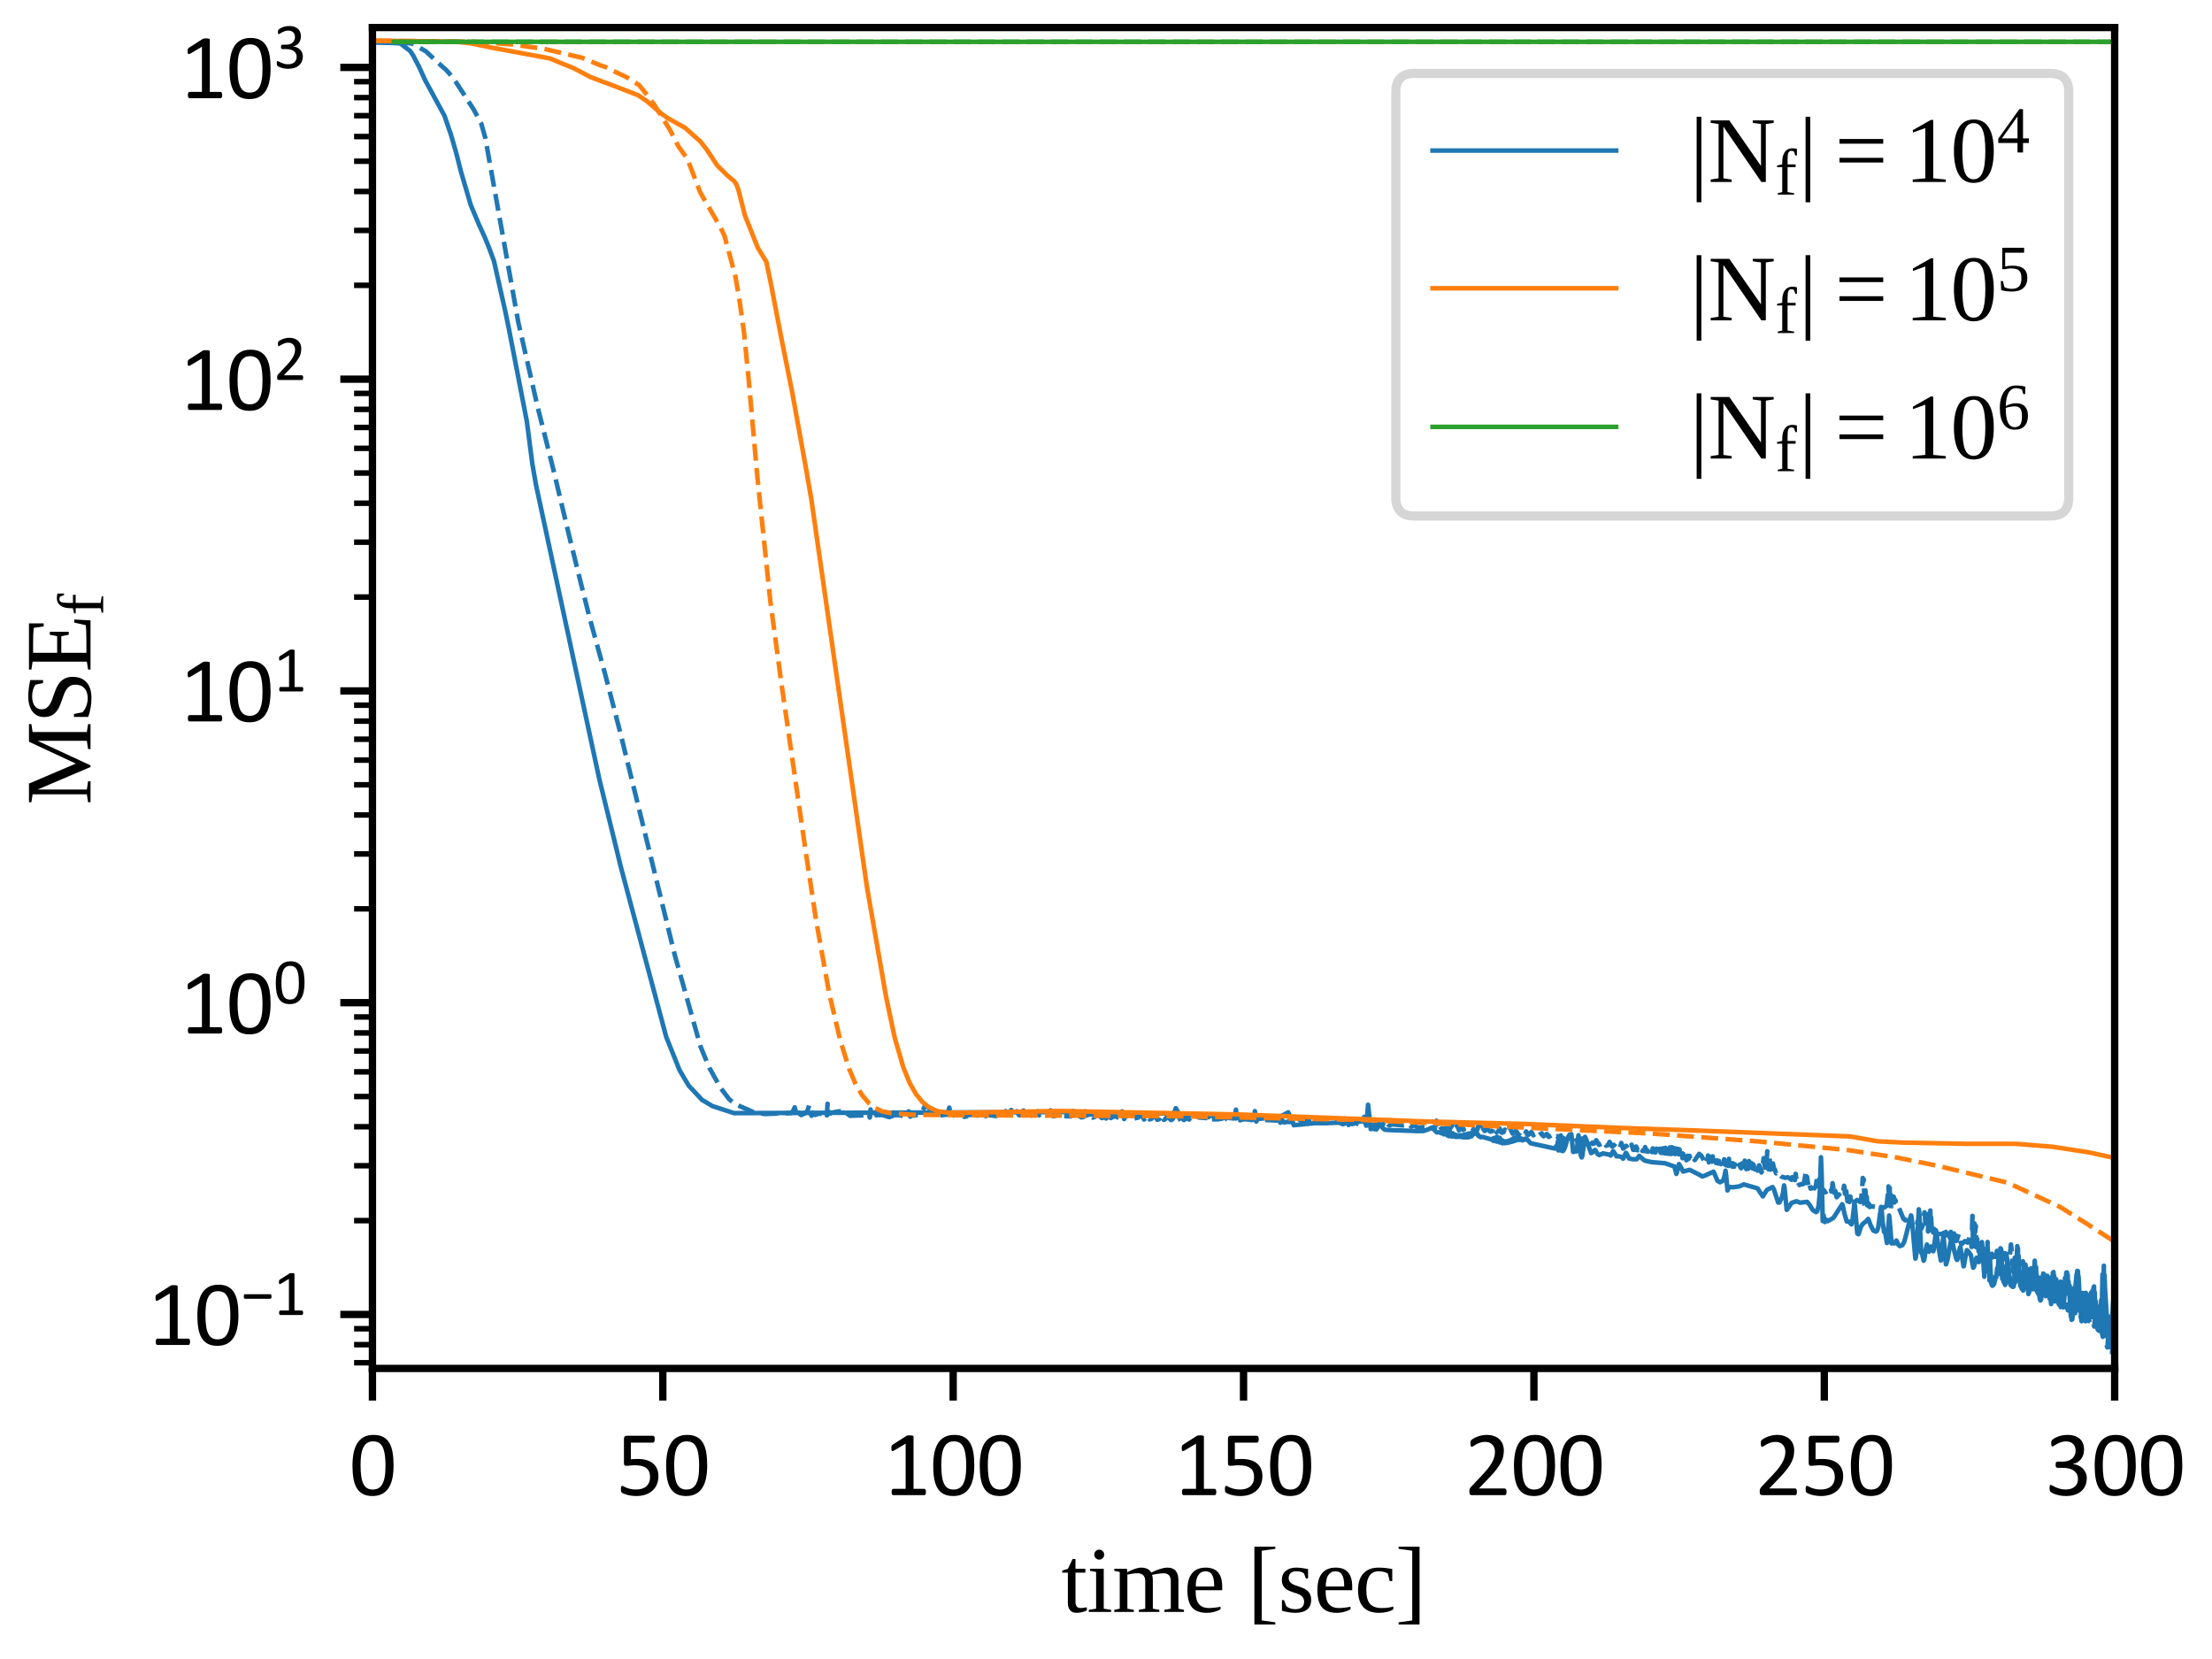 <?xml version="1.0" encoding="utf-8" standalone="no"?>
<!DOCTYPE svg PUBLIC "-//W3C//DTD SVG 1.1//EN"
  "http://www.w3.org/Graphics/SVG/1.1/DTD/svg11.dtd">
<svg xmlns:xlink="http://www.w3.org/1999/xlink" width="240.945pt" height="180.709pt" viewBox="0 0 240.945 180.709" xmlns="http://www.w3.org/2000/svg" version="1.1">
 <defs>
  <style type="text/css">*{stroke-linejoin: round; stroke-linecap: butt}</style>
 </defs>
 <g id="figure_1">
  <g id="patch_1">
   <path d="M 0 180.709 
L 240.945 180.709 
L 240.945 0 
L 0 0 
z
" style="fill: #ffffff"/>
  </g>
  <g id="axes_1">
   <g id="patch_2">
    <path d="M 40.569 149.06 
L 230.342 149.06 
L 230.342 3 
L 40.569 3 
z
" style="fill: #ffffff"/>
   </g>
   <g id="matplotlib.axis_1">
    <g id="xtick_1">
     <g id="line2d_1">
      <defs>
       <path id="m8d9f526e15" d="M 0 0 
L 0 3.5 
" style="stroke: #000000; stroke-width: 0.8"/>
      </defs>
      <g>
       <use xlink:href="#m8d9f526e15" x="40.569" y="149.06" style="stroke: #000000; stroke-width: 0.8"/>
      </g>
     </g>
     <g id="text_1">
      <!-- 0 -->
      <g transform="translate(38.035 162.862) scale(0.1 -0.1)">
       <defs>
        <path id="Calibri-30" d="M 3022 2031 
Q 3022 1566 2948 1181 
Q 2875 797 2704 520 
Q 2534 244 2259 92 
Q 1984 -59 1581 -59 
Q 1200 -59 939 77 
Q 678 213 518 477 
Q 359 741 292 1127 
Q 225 1513 225 2013 
Q 225 2475 300 2861 
Q 375 3247 544 3523 
Q 713 3800 988 3951 
Q 1263 4103 1663 4103 
Q 2047 4103 2308 3967 
Q 2569 3831 2728 3567 
Q 2888 3303 2955 2917 
Q 3022 2531 3022 2031 
z
M 2472 1994 
Q 2472 2297 2450 2537 
Q 2428 2778 2386 2962 
Q 2344 3147 2276 3280 
Q 2209 3413 2115 3498 
Q 2022 3584 1901 3623 
Q 1781 3663 1631 3663 
Q 1366 3663 1200 3538 
Q 1034 3413 939 3194 
Q 844 2975 809 2681 
Q 775 2388 775 2050 
Q 775 1597 822 1280 
Q 869 963 970 763 
Q 1072 563 1230 472 
Q 1388 381 1613 381 
Q 1788 381 1920 437 
Q 2053 494 2148 598 
Q 2244 703 2306 850 
Q 2369 997 2406 1175 
Q 2444 1353 2458 1561 
Q 2472 1769 2472 1994 
z
" transform="scale(0.016)"/>
       </defs>
       <use xlink:href="#Calibri-30"/>
      </g>
     </g>
    </g>
    <g id="xtick_2">
     <g id="line2d_2">
      <g>
       <use xlink:href="#m8d9f526e15" x="72.198" y="149.06" style="stroke: #000000; stroke-width: 0.8"/>
      </g>
     </g>
     <g id="text_2">
      <!-- 50 -->
      <g transform="translate(67.129 162.862) scale(0.1 -0.1)">
       <defs>
        <path id="Calibri-35" d="M 2869 1300 
Q 2869 975 2759 722 
Q 2650 469 2450 295 
Q 2250 122 1973 31 
Q 1697 -59 1359 -59 
Q 1172 -59 1003 -32 
Q 834 -6 703 33 
Q 572 72 487 109 
Q 403 147 379 169 
Q 356 191 347 209 
Q 338 228 330 254 
Q 322 281 319 322 
Q 316 363 316 419 
Q 316 472 320 514 
Q 325 556 337 582 
Q 350 609 367 621 
Q 384 634 406 634 
Q 438 634 503 595 
Q 569 556 680 511 
Q 791 466 955 425 
Q 1119 384 1344 384 
Q 1553 384 1728 434 
Q 1903 484 2029 590 
Q 2156 697 2228 858 
Q 2300 1019 2300 1250 
Q 2300 1444 2239 1592 
Q 2178 1741 2051 1839 
Q 1925 1938 1731 1986 
Q 1538 2034 1269 2034 
Q 1078 2034 940 2015 
Q 803 1997 684 1997 
Q 597 1997 559 2037 
Q 522 2078 522 2194 
L 522 3841 
Q 522 3944 570 3994 
Q 619 4044 709 4044 
L 2500 4044 
Q 2525 4044 2548 4030 
Q 2572 4016 2587 3987 
Q 2603 3959 2611 3915 
Q 2619 3872 2619 3813 
Q 2619 3700 2587 3637 
Q 2556 3575 2500 3575 
L 991 3575 
L 991 2441 
Q 1100 2456 1214 2459 
Q 1328 2463 1478 2463 
Q 1825 2463 2084 2380 
Q 2344 2297 2517 2145 
Q 2691 1994 2780 1778 
Q 2869 1563 2869 1300 
z
" transform="scale(0.016)"/>
       </defs>
       <use xlink:href="#Calibri-35"/>
       <use xlink:href="#Calibri-30" x="50.684"/>
      </g>
     </g>
    </g>
    <g id="xtick_3">
     <g id="line2d_3">
      <g>
       <use xlink:href="#m8d9f526e15" x="103.826" y="149.06" style="stroke: #000000; stroke-width: 0.8"/>
      </g>
     </g>
     <g id="text_3">
      <!-- 100 -->
      <g transform="translate(96.223 162.862) scale(0.1 -0.1)">
       <defs>
        <path id="Calibri-31" d="M 2897 213 
Q 2897 153 2887 112 
Q 2878 72 2862 47 
Q 2847 22 2826 11 
Q 2806 0 2784 0 
L 672 0 
Q 650 0 631 11 
Q 613 22 595 47 
Q 578 72 568 112 
Q 559 153 559 213 
Q 559 269 568 309 
Q 578 350 592 376 
Q 606 403 626 417 
Q 647 431 672 431 
L 1516 431 
L 1516 3506 
L 734 3041 
Q 675 3009 639 3003 
Q 603 2997 581 3017 
Q 559 3038 551 3084 
Q 544 3131 544 3203 
Q 544 3256 548 3293 
Q 553 3331 562 3356 
Q 572 3381 589 3400 
Q 606 3419 634 3438 
L 1566 4034 
Q 1578 4044 1597 4050 
Q 1616 4056 1644 4062 
Q 1672 4069 1709 4070 
Q 1747 4072 1803 4072 
Q 1878 4072 1928 4065 
Q 1978 4059 2006 4048 
Q 2034 4038 2043 4020 
Q 2053 4003 2053 3984 
L 2053 431 
L 2784 431 
Q 2809 431 2831 417 
Q 2853 403 2867 376 
Q 2881 350 2889 309 
Q 2897 269 2897 213 
z
" transform="scale(0.016)"/>
       </defs>
       <use xlink:href="#Calibri-31"/>
       <use xlink:href="#Calibri-30" x="50.684"/>
       <use xlink:href="#Calibri-30" x="101.367"/>
      </g>
     </g>
    </g>
    <g id="xtick_4">
     <g id="line2d_4">
      <g>
       <use xlink:href="#m8d9f526e15" x="135.455" y="149.06" style="stroke: #000000; stroke-width: 0.8"/>
      </g>
     </g>
     <g id="text_4">
      <!-- 150 -->
      <g transform="translate(127.852 162.862) scale(0.1 -0.1)">
       <use xlink:href="#Calibri-31"/>
       <use xlink:href="#Calibri-35" x="50.684"/>
       <use xlink:href="#Calibri-30" x="101.367"/>
      </g>
     </g>
    </g>
    <g id="xtick_5">
     <g id="line2d_5">
      <g>
       <use xlink:href="#m8d9f526e15" x="167.084" y="149.06" style="stroke: #000000; stroke-width: 0.8"/>
      </g>
     </g>
     <g id="text_5">
      <!-- 200 -->
      <g transform="translate(159.481 162.862) scale(0.1 -0.1)">
       <defs>
        <path id="Calibri-32" d="M 2888 231 
Q 2888 175 2880 131 
Q 2872 88 2858 58 
Q 2844 28 2820 14 
Q 2797 0 2769 0 
L 534 0 
Q 491 0 458 11 
Q 425 22 401 47 
Q 378 72 367 119 
Q 356 166 356 234 
Q 356 297 361 344 
Q 366 391 381 427 
Q 397 463 420 498 
Q 444 534 481 575 
L 1266 1406 
Q 1538 1694 1702 1922 
Q 1866 2150 1955 2337 
Q 2044 2525 2072 2678 
Q 2100 2831 2100 2966 
Q 2100 3100 2056 3220 
Q 2013 3341 1930 3431 
Q 1847 3522 1722 3575 
Q 1597 3628 1434 3628 
Q 1244 3628 1092 3575 
Q 941 3522 827 3459 
Q 713 3397 636 3344 
Q 559 3291 522 3291 
Q 500 3291 483 3303 
Q 466 3316 455 3344 
Q 444 3372 437 3419 
Q 431 3466 431 3531 
Q 431 3578 434 3612 
Q 438 3647 445 3672 
Q 453 3697 465 3719 
Q 478 3741 515 3773 
Q 553 3806 645 3862 
Q 738 3919 877 3973 
Q 1016 4028 1183 4065 
Q 1350 4103 1534 4103 
Q 1828 4103 2048 4020 
Q 2269 3938 2414 3794 
Q 2559 3650 2631 3459 
Q 2703 3269 2703 3053 
Q 2703 2859 2668 2667 
Q 2634 2475 2523 2251 
Q 2413 2028 2203 1754 
Q 1994 1481 1647 1125 
L 1006 456 
L 2766 456 
Q 2791 456 2814 442 
Q 2838 428 2855 400 
Q 2872 372 2880 330 
Q 2888 288 2888 231 
z
" transform="scale(0.016)"/>
       </defs>
       <use xlink:href="#Calibri-32"/>
       <use xlink:href="#Calibri-30" x="50.684"/>
       <use xlink:href="#Calibri-30" x="101.367"/>
      </g>
     </g>
    </g>
    <g id="xtick_6">
     <g id="line2d_6">
      <g>
       <use xlink:href="#m8d9f526e15" x="198.713" y="149.06" style="stroke: #000000; stroke-width: 0.8"/>
      </g>
     </g>
     <g id="text_6">
      <!-- 250 -->
      <g transform="translate(191.11 162.862) scale(0.1 -0.1)">
       <use xlink:href="#Calibri-32"/>
       <use xlink:href="#Calibri-35" x="50.684"/>
       <use xlink:href="#Calibri-30" x="101.367"/>
      </g>
     </g>
    </g>
    <g id="xtick_7">
     <g id="line2d_7">
      <g>
       <use xlink:href="#m8d9f526e15" x="230.342" y="149.06" style="stroke: #000000; stroke-width: 0.8"/>
      </g>
     </g>
     <g id="text_7">
      <!-- 300 -->
      <g transform="translate(222.738 162.862) scale(0.1 -0.1)">
       <defs>
        <path id="Calibri-33" d="M 2856 1156 
Q 2856 878 2759 654 
Q 2663 431 2481 272 
Q 2300 113 2034 27 
Q 1769 -59 1434 -59 
Q 1231 -59 1054 -26 
Q 878 6 740 51 
Q 603 97 512 145 
Q 422 194 398 216 
Q 375 238 362 259 
Q 350 281 340 312 
Q 331 344 326 389 
Q 322 434 322 500 
Q 322 613 344 656 
Q 366 700 406 700 
Q 434 700 517 650 
Q 600 600 729 542 
Q 859 484 1032 434 
Q 1206 384 1419 384 
Q 1625 384 1781 437 
Q 1938 491 2044 587 
Q 2150 684 2203 817 
Q 2256 950 2256 1106 
Q 2256 1278 2189 1415 
Q 2122 1553 1992 1653 
Q 1863 1753 1673 1806 
Q 1484 1859 1244 1859 
L 859 1859 
Q 834 1859 811 1870 
Q 788 1881 770 1906 
Q 753 1931 742 1972 
Q 731 2013 731 2078 
Q 731 2138 740 2177 
Q 750 2216 767 2239 
Q 784 2263 806 2273 
Q 828 2284 856 2284 
L 1209 2284 
Q 1416 2284 1580 2337 
Q 1744 2391 1858 2491 
Q 1972 2591 2033 2730 
Q 2094 2869 2094 3041 
Q 2094 3166 2053 3280 
Q 2013 3394 1931 3478 
Q 1850 3563 1723 3611 
Q 1597 3659 1431 3659 
Q 1250 3659 1098 3604 
Q 947 3550 828 3487 
Q 709 3425 631 3370 
Q 553 3316 522 3316 
Q 500 3316 483 3323 
Q 466 3331 455 3354 
Q 444 3378 439 3420 
Q 434 3463 434 3531 
Q 434 3578 437 3614 
Q 441 3650 450 3676 
Q 459 3703 471 3725 
Q 484 3747 514 3776 
Q 544 3806 634 3862 
Q 725 3919 858 3973 
Q 991 4028 1164 4065 
Q 1338 4103 1538 4103 
Q 1819 4103 2031 4031 
Q 2244 3959 2386 3828 
Q 2528 3697 2598 3514 
Q 2669 3331 2669 3109 
Q 2669 2919 2619 2755 
Q 2569 2591 2472 2464 
Q 2375 2338 2234 2248 
Q 2094 2159 1909 2125 
L 1909 2119 
Q 2119 2097 2292 2014 
Q 2466 1931 2591 1806 
Q 2716 1681 2786 1514 
Q 2856 1347 2856 1156 
z
" transform="scale(0.016)"/>
       </defs>
       <use xlink:href="#Calibri-33"/>
       <use xlink:href="#Calibri-30" x="50.684"/>
       <use xlink:href="#Calibri-30" x="101.367"/>
      </g>
     </g>
    </g>
    <g id="text_8">
     <!-- time [sec] -->
     <g transform="translate(115.604 175.579) scale(0.1 -0.1)">
      <defs>
       <path id="LiberationSerif-74" d="M 1044 -63 
Q 744 -63 595 115 
Q 447 294 447 616 
L 447 2675 
L 63 2675 
L 63 2816 
L 453 2938 
L 769 3603 
L 966 3603 
L 966 2938 
L 1638 2938 
L 1638 2675 
L 966 2675 
L 966 672 
Q 966 469 1058 366 
Q 1150 263 1300 263 
Q 1481 263 1741 313 
L 1741 109 
Q 1631 34 1425 -14 
Q 1219 -63 1044 -63 
z
" transform="scale(0.016)"/>
       <path id="LiberationSerif-69" d="M 1184 3897 
Q 1184 3759 1084 3659 
Q 984 3559 844 3559 
Q 706 3559 606 3659 
Q 506 3759 506 3897 
Q 506 4038 606 4138 
Q 706 4238 844 4238 
Q 984 4238 1084 4138 
Q 1184 4038 1184 3897 
z
M 1153 219 
L 1656 141 
L 1656 0 
L 134 0 
L 134 141 
L 634 219 
L 634 2719 
L 219 2797 
L 219 2938 
L 1153 2938 
L 1153 219 
z
" transform="scale(0.016)"/>
       <path id="LiberationSerif-6d" d="M 1019 2700 
Q 1253 2834 1515 2925 
Q 1778 3016 1978 3016 
Q 2194 3016 2376 2934 
Q 2559 2853 2650 2675 
Q 2891 2809 3214 2912 
Q 3538 3016 3750 3016 
Q 4500 3016 4500 2150 
L 4500 219 
L 4878 141 
L 4878 0 
L 3544 0 
L 3544 141 
L 3981 219 
L 3981 2094 
Q 3981 2631 3481 2631 
Q 3400 2631 3292 2618 
Q 3184 2606 3076 2590 
Q 2969 2575 2870 2554 
Q 2772 2534 2706 2522 
Q 2759 2353 2759 2150 
L 2759 219 
L 3200 141 
L 3200 0 
L 1806 0 
L 1806 141 
L 2241 219 
L 2241 2094 
Q 2241 2353 2108 2492 
Q 1975 2631 1709 2631 
Q 1434 2631 1025 2541 
L 1025 219 
L 1466 141 
L 1466 0 
L 134 0 
L 134 141 
L 506 219 
L 506 2719 
L 134 2797 
L 134 2938 
L 994 2938 
L 1019 2700 
z
" transform="scale(0.016)"/>
       <path id="LiberationSerif-65" d="M 813 1478 
L 813 1422 
Q 813 991 908 752 
Q 1003 513 1201 388 
Q 1400 263 1722 263 
Q 1891 263 2122 291 
Q 2353 319 2503 353 
L 2503 178 
Q 2353 81 2095 9 
Q 1838 -63 1569 -63 
Q 884 -63 567 306 
Q 250 675 250 1491 
Q 250 2259 572 2637 
Q 894 3016 1491 3016 
Q 2619 3016 2619 1734 
L 2619 1478 
L 813 1478 
z
M 1491 2766 
Q 1166 2766 992 2503 
Q 819 2241 819 1728 
L 2075 1728 
Q 2075 2288 1931 2527 
Q 1788 2766 1491 2766 
z
" transform="scale(0.016)"/>
       <path id="LiberationSerif-20" transform="scale(0.016)"/>
       <path id="LiberationSerif-5b" d="M 475 -856 
L 475 4441 
L 1900 4441 
L 1900 4294 
L 972 4166 
L 972 -581 
L 1900 -709 
L 1900 -856 
L 475 -856 
z
" transform="scale(0.016)"/>
       <path id="LiberationSerif-73" d="M 2259 825 
Q 2259 388 1982 162 
Q 1706 -63 1166 -63 
Q 947 -63 683 -17 
Q 419 28 269 84 
L 269 806 
L 409 806 
L 563 397 
Q 797 184 1172 184 
Q 1778 184 1778 703 
Q 1778 1084 1300 1247 
L 1022 1338 
Q 706 1441 562 1547 
Q 419 1653 341 1808 
Q 263 1963 263 2181 
Q 263 2569 527 2792 
Q 791 3016 1241 3016 
Q 1563 3016 2047 2919 
L 2047 2278 
L 1900 2278 
L 1769 2619 
Q 1603 2766 1247 2766 
Q 994 2766 861 2641 
Q 728 2516 728 2303 
Q 728 2125 848 2003 
Q 969 1881 1213 1800 
Q 1672 1644 1812 1572 
Q 1953 1500 2051 1395 
Q 2150 1291 2204 1156 
Q 2259 1022 2259 825 
z
" transform="scale(0.016)"/>
       <path id="LiberationSerif-63" d="M 2644 178 
Q 2491 66 2222 1 
Q 1953 -63 1672 -63 
Q 244 -63 244 1491 
Q 244 2225 608 2620 
Q 972 3016 1650 3016 
Q 2072 3016 2572 2919 
L 2572 2100 
L 2400 2100 
L 2266 2619 
Q 2006 2766 1644 2766 
Q 806 2766 806 1491 
Q 806 828 1061 545 
Q 1316 263 1850 263 
Q 2306 263 2644 366 
L 2644 178 
z
" transform="scale(0.016)"/>
       <path id="LiberationSerif-5d" d="M 231 -856 
L 231 -709 
L 1159 -581 
L 1159 4166 
L 231 4294 
L 231 4441 
L 1656 4441 
L 1656 -856 
L 231 -856 
z
" transform="scale(0.016)"/>
      </defs>
      <use xlink:href="#LiberationSerif-74"/>
      <use xlink:href="#LiberationSerif-69" x="27.783"/>
      <use xlink:href="#LiberationSerif-6d" x="55.566"/>
      <use xlink:href="#LiberationSerif-65" x="133.35"/>
      <use xlink:href="#LiberationSerif-20" x="177.734"/>
      <use xlink:href="#LiberationSerif-5b" x="202.734"/>
      <use xlink:href="#LiberationSerif-73" x="236.035"/>
      <use xlink:href="#LiberationSerif-65" x="274.951"/>
      <use xlink:href="#LiberationSerif-63" x="319.336"/>
      <use xlink:href="#LiberationSerif-5d" x="363.721"/>
     </g>
    </g>
   </g>
   <g id="matplotlib.axis_2">
    <g id="ytick_1">
     <g id="line2d_8">
      <defs>
       <path id="m8965269561" d="M 0 0 
L -3.5 0 
" style="stroke: #000000; stroke-width: 0.8"/>
      </defs>
      <g>
       <use xlink:href="#m8965269561" x="40.569" y="143.179" style="stroke: #000000; stroke-width: 0.8"/>
      </g>
     </g>
     <g id="text_9">
      <!-- $\mathdefault{10^{-1}}$ -->
      <g transform="translate(16.069 146.58) scale(0.1 -0.1)">
       <defs>
        <path id="Calibri-2212" d="M 2934 1797 
Q 2934 1681 2904 1628 
Q 2875 1575 2819 1575 
L 356 1575 
Q 297 1575 267 1628 
Q 238 1681 238 1797 
Q 238 1909 267 1964 
Q 297 2019 356 2019 
L 2819 2019 
Q 2875 2019 2904 1966 
Q 2934 1913 2934 1797 
z
" transform="scale(0.016)"/>
       </defs>
       <use xlink:href="#Calibri-31" transform="translate(0 0.781)"/>
       <use xlink:href="#Calibri-30" transform="translate(50.684 0.781)"/>
       <use xlink:href="#Calibri-2212" transform="translate(102.184 33.462) scale(0.7)"/>
       <use xlink:href="#Calibri-31" transform="translate(137.048 33.462) scale(0.7)"/>
      </g>
     </g>
    </g>
    <g id="ytick_2">
     <g id="line2d_9">
      <g>
       <use xlink:href="#m8965269561" x="40.569" y="109.22" style="stroke: #000000; stroke-width: 0.8"/>
      </g>
     </g>
     <g id="text_10">
      <!-- $\mathdefault{10^{0}}$ -->
      <g transform="translate(19.569 112.62) scale(0.1 -0.1)">
       <use xlink:href="#Calibri-31" transform="translate(0 0.442)"/>
       <use xlink:href="#Calibri-30" transform="translate(50.684 0.442)"/>
       <use xlink:href="#Calibri-30" transform="translate(102.184 33.123) scale(0.7)"/>
      </g>
     </g>
    </g>
    <g id="ytick_3">
     <g id="line2d_10">
      <g>
       <use xlink:href="#m8965269561" x="40.569" y="75.26" style="stroke: #000000; stroke-width: 0.8"/>
      </g>
     </g>
     <g id="text_11">
      <!-- $\mathdefault{10^{1}}$ -->
      <g transform="translate(19.569 78.661) scale(0.1 -0.1)">
       <use xlink:href="#Calibri-31" transform="translate(0 0.781)"/>
       <use xlink:href="#Calibri-30" transform="translate(50.684 0.781)"/>
       <use xlink:href="#Calibri-31" transform="translate(102.184 33.462) scale(0.7)"/>
      </g>
     </g>
    </g>
    <g id="ytick_4">
     <g id="line2d_11">
      <g>
       <use xlink:href="#m8965269561" x="40.569" y="41.3" style="stroke: #000000; stroke-width: 0.8"/>
      </g>
     </g>
     <g id="text_12">
      <!-- $\mathdefault{10^{2}}$ -->
      <g transform="translate(19.569 44.701) scale(0.1 -0.1)">
       <use xlink:href="#Calibri-31" transform="translate(0 0.442)"/>
       <use xlink:href="#Calibri-30" transform="translate(50.684 0.442)"/>
       <use xlink:href="#Calibri-32" transform="translate(102.184 33.123) scale(0.7)"/>
      </g>
     </g>
    </g>
    <g id="ytick_5">
     <g id="line2d_12">
      <g>
       <use xlink:href="#m8965269561" x="40.569" y="7.341" style="stroke: #000000; stroke-width: 0.8"/>
      </g>
     </g>
     <g id="text_13">
      <!-- $\mathdefault{10^{3}}$ -->
      <g transform="translate(19.569 10.742) scale(0.1 -0.1)">
       <use xlink:href="#Calibri-31" transform="translate(0 0.442)"/>
       <use xlink:href="#Calibri-30" transform="translate(50.684 0.442)"/>
       <use xlink:href="#Calibri-33" transform="translate(102.184 33.123) scale(0.7)"/>
      </g>
     </g>
    </g>
    <g id="ytick_6">
     <g id="line2d_13">
      <defs>
       <path id="m9664ec88b0" d="M 0 0 
L -2 0 
" style="stroke: #000000; stroke-width: 0.6"/>
      </defs>
      <g>
       <use xlink:href="#m9664ec88b0" x="40.569" y="148.44" style="stroke: #000000; stroke-width: 0.6"/>
      </g>
     </g>
    </g>
    <g id="ytick_7">
     <g id="line2d_14">
      <g>
       <use xlink:href="#m9664ec88b0" x="40.569" y="146.47" style="stroke: #000000; stroke-width: 0.6"/>
      </g>
     </g>
    </g>
    <g id="ytick_8">
     <g id="line2d_15">
      <g>
       <use xlink:href="#m9664ec88b0" x="40.569" y="144.733" style="stroke: #000000; stroke-width: 0.6"/>
      </g>
     </g>
    </g>
    <g id="ytick_9">
     <g id="line2d_16">
      <g>
       <use xlink:href="#m9664ec88b0" x="40.569" y="132.956" style="stroke: #000000; stroke-width: 0.6"/>
      </g>
     </g>
    </g>
    <g id="ytick_10">
     <g id="line2d_17">
      <g>
       <use xlink:href="#m9664ec88b0" x="40.569" y="126.976" style="stroke: #000000; stroke-width: 0.6"/>
      </g>
     </g>
    </g>
    <g id="ytick_11">
     <g id="line2d_18">
      <g>
       <use xlink:href="#m9664ec88b0" x="40.569" y="122.733" style="stroke: #000000; stroke-width: 0.6"/>
      </g>
     </g>
    </g>
    <g id="ytick_12">
     <g id="line2d_19">
      <g>
       <use xlink:href="#m9664ec88b0" x="40.569" y="119.442" style="stroke: #000000; stroke-width: 0.6"/>
      </g>
     </g>
    </g>
    <g id="ytick_13">
     <g id="line2d_20">
      <g>
       <use xlink:href="#m9664ec88b0" x="40.569" y="116.753" style="stroke: #000000; stroke-width: 0.6"/>
      </g>
     </g>
    </g>
    <g id="ytick_14">
     <g id="line2d_21">
      <g>
       <use xlink:href="#m9664ec88b0" x="40.569" y="114.48" style="stroke: #000000; stroke-width: 0.6"/>
      </g>
     </g>
    </g>
    <g id="ytick_15">
     <g id="line2d_22">
      <g>
       <use xlink:href="#m9664ec88b0" x="40.569" y="112.511" style="stroke: #000000; stroke-width: 0.6"/>
      </g>
     </g>
    </g>
    <g id="ytick_16">
     <g id="line2d_23">
      <g>
       <use xlink:href="#m9664ec88b0" x="40.569" y="110.774" style="stroke: #000000; stroke-width: 0.6"/>
      </g>
     </g>
    </g>
    <g id="ytick_17">
     <g id="line2d_24">
      <g>
       <use xlink:href="#m9664ec88b0" x="40.569" y="98.997" style="stroke: #000000; stroke-width: 0.6"/>
      </g>
     </g>
    </g>
    <g id="ytick_18">
     <g id="line2d_25">
      <g>
       <use xlink:href="#m9664ec88b0" x="40.569" y="93.017" style="stroke: #000000; stroke-width: 0.6"/>
      </g>
     </g>
    </g>
    <g id="ytick_19">
     <g id="line2d_26">
      <g>
       <use xlink:href="#m9664ec88b0" x="40.569" y="88.774" style="stroke: #000000; stroke-width: 0.6"/>
      </g>
     </g>
    </g>
    <g id="ytick_20">
     <g id="line2d_27">
      <g>
       <use xlink:href="#m9664ec88b0" x="40.569" y="85.483" style="stroke: #000000; stroke-width: 0.6"/>
      </g>
     </g>
    </g>
    <g id="ytick_21">
     <g id="line2d_28">
      <g>
       <use xlink:href="#m9664ec88b0" x="40.569" y="82.794" style="stroke: #000000; stroke-width: 0.6"/>
      </g>
     </g>
    </g>
    <g id="ytick_22">
     <g id="line2d_29">
      <g>
       <use xlink:href="#m9664ec88b0" x="40.569" y="80.52" style="stroke: #000000; stroke-width: 0.6"/>
      </g>
     </g>
    </g>
    <g id="ytick_23">
     <g id="line2d_30">
      <g>
       <use xlink:href="#m9664ec88b0" x="40.569" y="78.551" style="stroke: #000000; stroke-width: 0.6"/>
      </g>
     </g>
    </g>
    <g id="ytick_24">
     <g id="line2d_31">
      <g>
       <use xlink:href="#m9664ec88b0" x="40.569" y="76.814" style="stroke: #000000; stroke-width: 0.6"/>
      </g>
     </g>
    </g>
    <g id="ytick_25">
     <g id="line2d_32">
      <g>
       <use xlink:href="#m9664ec88b0" x="40.569" y="65.037" style="stroke: #000000; stroke-width: 0.6"/>
      </g>
     </g>
    </g>
    <g id="ytick_26">
     <g id="line2d_33">
      <g>
       <use xlink:href="#m9664ec88b0" x="40.569" y="59.057" style="stroke: #000000; stroke-width: 0.6"/>
      </g>
     </g>
    </g>
    <g id="ytick_27">
     <g id="line2d_34">
      <g>
       <use xlink:href="#m9664ec88b0" x="40.569" y="54.814" style="stroke: #000000; stroke-width: 0.6"/>
      </g>
     </g>
    </g>
    <g id="ytick_28">
     <g id="line2d_35">
      <g>
       <use xlink:href="#m9664ec88b0" x="40.569" y="51.523" style="stroke: #000000; stroke-width: 0.6"/>
      </g>
     </g>
    </g>
    <g id="ytick_29">
     <g id="line2d_36">
      <g>
       <use xlink:href="#m9664ec88b0" x="40.569" y="48.834" style="stroke: #000000; stroke-width: 0.6"/>
      </g>
     </g>
    </g>
    <g id="ytick_30">
     <g id="line2d_37">
      <g>
       <use xlink:href="#m9664ec88b0" x="40.569" y="46.561" style="stroke: #000000; stroke-width: 0.6"/>
      </g>
     </g>
    </g>
    <g id="ytick_31">
     <g id="line2d_38">
      <g>
       <use xlink:href="#m9664ec88b0" x="40.569" y="44.591" style="stroke: #000000; stroke-width: 0.6"/>
      </g>
     </g>
    </g>
    <g id="ytick_32">
     <g id="line2d_39">
      <g>
       <use xlink:href="#m9664ec88b0" x="40.569" y="42.854" style="stroke: #000000; stroke-width: 0.6"/>
      </g>
     </g>
    </g>
    <g id="ytick_33">
     <g id="line2d_40">
      <g>
       <use xlink:href="#m9664ec88b0" x="40.569" y="31.078" style="stroke: #000000; stroke-width: 0.6"/>
      </g>
     </g>
    </g>
    <g id="ytick_34">
     <g id="line2d_41">
      <g>
       <use xlink:href="#m9664ec88b0" x="40.569" y="25.098" style="stroke: #000000; stroke-width: 0.6"/>
      </g>
     </g>
    </g>
    <g id="ytick_35">
     <g id="line2d_42">
      <g>
       <use xlink:href="#m9664ec88b0" x="40.569" y="20.855" style="stroke: #000000; stroke-width: 0.6"/>
      </g>
     </g>
    </g>
    <g id="ytick_36">
     <g id="line2d_43">
      <g>
       <use xlink:href="#m9664ec88b0" x="40.569" y="17.564" style="stroke: #000000; stroke-width: 0.6"/>
      </g>
     </g>
    </g>
    <g id="ytick_37">
     <g id="line2d_44">
      <g>
       <use xlink:href="#m9664ec88b0" x="40.569" y="14.875" style="stroke: #000000; stroke-width: 0.6"/>
      </g>
     </g>
    </g>
    <g id="ytick_38">
     <g id="line2d_45">
      <g>
       <use xlink:href="#m9664ec88b0" x="40.569" y="12.601" style="stroke: #000000; stroke-width: 0.6"/>
      </g>
     </g>
    </g>
    <g id="ytick_39">
     <g id="line2d_46">
      <g>
       <use xlink:href="#m9664ec88b0" x="40.569" y="10.632" style="stroke: #000000; stroke-width: 0.6"/>
      </g>
     </g>
    </g>
    <g id="ytick_40">
     <g id="line2d_47">
      <g>
       <use xlink:href="#m9664ec88b0" x="40.569" y="8.895" style="stroke: #000000; stroke-width: 0.6"/>
      </g>
     </g>
    </g>
    <g id="text_14">
     <!-- $\mathdefault{MSE_f}$ -->
     <g transform="translate(9.939 87.68) rotate(-90) scale(0.1 -0.1)">
      <defs>
       <path id="LiberationSerif-4d" d="M 2694 0 
L 2584 0 
L 1050 3603 
L 1050 250 
L 1613 166 
L 1613 0 
L 184 0 
L 184 166 
L 722 250 
L 722 3944 
L 184 4025 
L 184 4191 
L 1453 4191 
L 2816 1003 
L 4303 4191 
L 5503 4191 
L 5503 4025 
L 4966 3944 
L 4966 250 
L 5503 166 
L 5503 0 
L 3803 0 
L 3803 166 
L 4366 250 
L 4366 3603 
L 2694 0 
z
" transform="scale(0.016)"/>
       <path id="LiberationSerif-53" d="M 434 1128 
L 638 1128 
L 747 563 
Q 863 416 1145 303 
Q 1428 191 1703 191 
Q 2141 191 2386 414 
Q 2631 638 2631 1031 
Q 2631 1256 2536 1403 
Q 2441 1550 2286 1651 
Q 2131 1753 1934 1823 
Q 1738 1894 1530 1966 
Q 1322 2038 1125 2125 
Q 928 2213 773 2347 
Q 619 2481 523 2679 
Q 428 2878 428 3169 
Q 428 3669 803 3953 
Q 1178 4238 1844 4238 
Q 2350 4238 2944 4103 
L 2944 3231 
L 2741 3231 
L 2631 3744 
Q 2313 3975 1844 3975 
Q 1425 3975 1189 3804 
Q 953 3634 953 3334 
Q 953 3131 1048 2997 
Q 1144 2863 1298 2767 
Q 1453 2672 1651 2603 
Q 1850 2534 2058 2461 
Q 2266 2388 2464 2295 
Q 2663 2203 2817 2061 
Q 2972 1919 3067 1714 
Q 3163 1509 3163 1209 
Q 3163 603 2791 270 
Q 2419 -63 1719 -63 
Q 1381 -63 1040 -3 
Q 700 56 434 159 
L 434 1128 
z
" transform="scale(0.016)"/>
       <path id="LiberationSerif-45" d="M 184 166 
L 722 250 
L 722 3944 
L 184 4025 
L 184 4191 
L 3328 4191 
L 3328 3188 
L 3122 3188 
L 3022 3866 
Q 2672 3909 2009 3909 
L 1325 3909 
L 1325 2272 
L 2456 2272 
L 2553 2772 
L 2753 2772 
L 2753 1484 
L 2553 1484 
L 2456 1991 
L 1325 1991 
L 1325 281 
L 2150 281 
Q 2956 281 3206 331 
L 3384 1106 
L 3591 1106 
L 3531 0 
L 184 0 
L 184 166 
z
" transform="scale(0.016)"/>
       <path id="LiberationSerif-66" d="M 703 2675 
L 197 2675 
L 197 2828 
L 703 2950 
L 703 3156 
Q 703 3806 961 4156 
Q 1219 4506 1684 4506 
Q 1925 4506 2131 4447 
L 2131 3806 
L 1978 3806 
L 1838 4191 
Q 1731 4256 1581 4256 
Q 1384 4256 1303 4081 
Q 1222 3906 1222 3425 
L 1222 2938 
L 2003 2938 
L 2003 2675 
L 1222 2675 
L 1222 244 
L 1856 141 
L 1856 0 
L 269 0 
L 269 141 
L 703 244 
L 703 2675 
z
" transform="scale(0.016)"/>
      </defs>
      <use xlink:href="#LiberationSerif-4d" transform="translate(0 0.781)"/>
      <use xlink:href="#LiberationSerif-53" transform="translate(88.916 0.781)"/>
      <use xlink:href="#LiberationSerif-45" transform="translate(144.531 0.781)"/>
      <use xlink:href="#LiberationSerif-66" transform="translate(206.419 -12.991) scale(0.7)"/>
     </g>
    </g>
   </g>
   <g id="line2d_48">
    <path d="M 40.708 4.603 
L 43.58 4.713 
L 44.674 5.551 
L 45.01 6.056 
L 45.655 7.297 
L 46.319 8.758 
L 48.413 12.607 
L 49.128 14.694 
L 49.703 16.693 
L 50.222 18.742 
L 51.272 22.315 
L 52.151 24.415 
L 52.797 25.828 
L 53.246 26.927 
L 53.796 28.401 
L 55.03 33.87 
L 55.46 35.963 
L 57.389 45.914 
L 57.984 50.517 
L 58.382 52.808 
L 65.284 84.882 
L 66.954 91.683 
L 67.593 94.316 
L 72.565 112.937 
L 74.02 116.57 
L 75.019 118.256 
L 76.468 119.804 
L 77.587 120.475 
L 79.947 121.248 
L 115.314 121.138 
L 116.168 121.125 
L 117.073 121.476 
L 118.528 121.392 
L 127.023 121.281 
L 127.403 121.338 
L 127.833 121.358 
L 127.953 121.042 
L 128.067 120.711 
L 128.092 120.736 
L 128.567 121.602 
L 130.426 121.493 
L 131.306 121.486 
L 133.709 121.718 
L 133.754 121.774 
L 133.83 121.646 
L 133.924 121.633 
L 133.95 121.794 
L 133.969 121.629 
L 134.064 121.657 
L 134.114 121.774 
L 134.184 121.534 
L 134.209 121.822 
L 134.304 121.66 
L 134.374 121.832 
L 134.348 121.568 
L 134.449 121.763 
L 134.519 121.663 
L 134.544 121.808 
L 134.563 121.722 
L 134.589 121.698 
L 134.614 121.832 
L 134.709 121.777 
L 135.088 121.829 
L 135.493 121.829 
L 135.639 121.836 
L 136.088 121.822 
L 136.208 121.881 
L 136.354 121.794 
L 136.467 121.885 
L 136.613 121.732 
L 136.638 121.905 
L 136.733 121.846 
L 136.803 121.878 
L 136.872 121.701 
L 136.898 121.871 
L 136.967 121.857 
L 137.043 121.715 
L 137.087 121.736 
L 137.113 121.739 
L 137.138 121.867 
L 137.163 121.718 
L 137.233 121.819 
L 137.328 121.743 
L 137.302 121.871 
L 137.353 121.805 
L 137.467 121.85 
L 137.562 121.784 
L 137.587 121.815 
L 139.137 121.725 
L 139.327 121.653 
L 139.611 121.547 
L 140.326 121.168 
L 140.421 121.378 
L 140.56 122.18 
L 140.636 121.864 
L 140.68 121.749 
L 140.706 121.86 
L 140.921 122.565 
L 143.299 122.333 
L 144.185 122.348 
L 147.012 122.237 
L 148.467 122.137 
L 148.803 122.337 
L 148.822 122.301 
L 148.897 121.881 
L 149.018 120.336 
L 149.062 120.717 
L 149.302 122.986 
L 149.562 122.945 
L 149.922 123.031 
L 150.207 122.598 
L 150.371 122.51 
L 150.612 122.859 
L 150.846 123.054 
L 151.346 123.092 
L 154.344 123.202 
L 155.059 123.198 
L 155.558 123.02 
L 156.014 122.804 
L 156.488 123.343 
L 156.843 123.336 
L 157.013 123.451 
L 157.153 123.428 
L 157.247 123.405 
L 157.273 123.556 
L 157.418 123.362 
L 157.488 123.447 
L 157.633 123.077 
L 157.652 123.674 
L 157.678 122.926 
L 157.747 123.44 
L 157.798 123.236 
L 157.823 123.76 
L 157.848 123.187 
L 157.893 123.674 
L 157.918 123.251 
L 157.943 123.705 
L 157.988 123.467 
L 158.057 123.677 
L 158.038 123.459 
L 158.082 123.544 
L 158.108 123.521 
L 158.133 123.796 
L 158.152 123.44 
L 158.203 123.788 
L 158.228 123.436 
L 158.298 123.541 
L 158.323 123.768 
L 158.418 123.65 
L 158.462 123.623 
L 158.513 123.836 
L 158.538 123.595 
L 158.608 123.654 
L 158.747 123.843 
L 158.848 123.658 
L 158.867 123.812 
L 158.962 123.725 
L 159.012 123.681 
L 159.057 123.843 
L 159.082 123.658 
L 159.177 123.768 
L 159.246 123.654 
L 159.227 123.863 
L 159.272 123.78 
L 159.348 123.832 
L 159.322 123.646 
L 159.392 123.788 
L 159.461 123.891 
L 159.487 123.599 
L 159.582 123.836 
L 159.607 123.689 
L 159.651 123.67 
L 159.702 123.903 
L 159.727 123.537 
L 159.797 123.626 
L 159.866 123.828 
L 159.917 123.729 
L 159.942 123.891 
L 159.961 123.471 
L 160.012 123.764 
L 160.037 123.537 
L 160.056 123.832 
L 160.132 123.63 
L 160.176 123.808 
L 160.271 123.393 
L 160.296 123.772 
L 160.366 123.638 
L 160.512 123.29 
L 160.537 123.533 
L 160.581 123.244 
L 160.606 123.498 
L 160.651 123.274 
L 160.727 123.328 
L 160.822 123.309 
L 160.986 123.662 
L 161.011 123.607 
L 161.056 123.733 
L 161.201 123.824 
L 161.296 123.879 
L 161.416 123.82 
L 162.58 124.153 
L 162.65 123.999 
L 162.631 124.255 
L 162.7 124.096 
L 162.745 124.189 
L 162.77 123.963 
L 162.795 124.291 
L 162.82 123.951 
L 162.865 124.181 
L 162.941 123.939 
L 162.915 124.267 
L 162.985 124.04 
L 163.01 123.999 
L 163.036 124.353 
L 163.055 123.812 
L 163.105 124.177 
L 163.13 123.911 
L 163.149 124.333 
L 163.2 124.21 
L 163.244 124.052 
L 163.295 123.955 
L 163.345 124.436 
L 163.364 123.939 
L 163.44 124.104 
L 163.459 124.444 
L 163.554 124.324 
L 163.605 124.246 
L 163.649 124.535 
L 163.674 124.226 
L 163.75 124.304 
L 163.769 124.506 
L 163.864 124.44 
L 163.915 124.341 
L 163.959 124.523 
L 163.984 124.324 
L 164.079 124.452 
L 164.149 124.345 
L 164.174 124.44 
L 164.199 124.49 
L 164.225 124.291 
L 164.32 124.411 
L 164.389 124.275 
L 164.364 124.436 
L 164.415 124.386 
L 164.44 124.427 
L 164.459 124.21 
L 164.554 124.324 
L 164.63 124.149 
L 164.604 124.382 
L 164.649 124.333 
L 164.674 124.328 
L 164.699 124.096 
L 164.725 124.357 
L 164.794 124.202 
L 164.845 124.308 
L 164.864 123.987 
L 164.94 123.947 
L 164.959 124.283 
L 165.104 123.871 
L 165.199 124.214 
L 165.174 123.808 
L 165.224 124.007 
L 165.269 124.108 
L 165.344 123.931 
L 165.439 124.141 
L 165.414 123.836 
L 165.458 124.052 
L 165.484 123.871 
L 165.509 124.169 
L 165.553 123.991 
L 165.673 124.1 
L 165.743 124.181 
L 165.724 124.023 
L 165.768 124.108 
L 165.844 124.08 
L 165.819 124.218 
L 165.863 124.124 
L 165.888 124.202 
L 165.914 124.084 
L 165.958 124.161 
L 166.078 124.08 
L 166.104 124.112 
L 166.148 124.032 
L 166.198 124.141 
L 166.224 124.015 
L 166.319 124.08 
L 166.723 124.527 
L 169.387 125.109 
L 169.507 124.847 
L 169.557 125.065 
L 169.602 124.766 
L 169.627 124.783 
L 169.652 125.126 
L 169.671 124.436 
L 169.697 124.86 
L 169.766 123.792 
L 169.747 125.309 
L 169.817 124.407 
L 169.842 124.39 
L 169.886 123.951 
L 169.912 125.226 
L 169.981 125.305 
L 170.007 123.674 
L 170.127 125.318 
L 170.152 124.448 
L 170.171 125.371 
L 170.222 124.821 
L 170.247 125.375 
L 170.342 125.248 
L 170.481 124.932 
L 170.791 123.887 
L 170.962 123.595 
L 170.981 123.607 
L 171.126 123.556 
L 171.151 123.537 
L 171.17 123.603 
L 171.36 125.482 
L 171.506 125.411 
L 171.746 125.411 
L 171.936 123.662 
L 172.005 124.291 
L 172.195 125.85 
L 172.29 126.075 
L 172.341 125.965 
L 172.651 123.836 
L 172.765 124.08 
L 173.315 125.606 
L 173.435 125.548 
L 173.745 125.257 
L 173.764 125.274 
L 174.004 125.683 
L 174.194 125.819 
L 174.624 125.633 
L 175.029 125.723 
L 175.339 125.769 
L 175.434 125.869 
L 175.478 125.809 
L 175.719 125.389 
L 175.769 125.446 
L 176.079 125.951 
L 176.339 125.956 
L 176.674 126.029 
L 176.788 126.215 
L 176.838 126.159 
L 177.098 125.571 
L 177.174 125.665 
L 177.458 126.196 
L 177.812 126.266 
L 178.287 126.271 
L 178.553 125.905 
L 178.578 125.923 
L 179.122 126.407 
L 179.577 126.517 
L 179.957 126.593 
L 181.361 126.704 
L 181.956 126.917 
L 182.386 127.055 
L 182.601 127.868 
L 182.645 127.748 
L 182.886 126.8 
L 182.955 126.893 
L 183.335 127.609 
L 184.05 127.426 
L 185.125 127.968 
L 185.429 128.147 
L 185.72 128.047 
L 186.643 127.625 
L 186.814 127.999 
L 187.073 128.623 
L 187.358 128.778 
L 187.693 128.607 
L 187.858 128.047 
L 187.953 127.517 
L 188.003 127.821 
L 188.168 129.671 
L 188.237 129.53 
L 188.408 129.281 
L 188.427 129.293 
L 188.762 129.327 
L 189.452 129.229 
L 189.952 129.013 
L 191.451 129.449 
L 191.666 129.796 
L 192.02 130.317 
L 192.045 130.298 
L 192.216 129.999 
L 192.476 129.601 
L 193.07 129.304 
L 193.216 129.536 
L 193.69 130.985 
L 193.81 130.992 
L 193.829 130.966 
L 194.07 130.49 
L 194.215 129.957 
L 194.329 129.121 
L 194.38 129.367 
L 194.62 131.787 
L 194.664 131.746 
L 195.164 131.017 
L 195.689 130.85 
L 196.069 131.004 
L 196.853 130.914 
L 197.119 131.252 
L 197.473 131.821 
L 197.808 132.028 
L 197.928 131.952 
L 198.093 131.351 
L 198.213 130.115 
L 198.352 126.052 
L 198.428 127.941 
L 198.542 133.001 
L 198.593 132.556 
L 198.637 132.385 
L 198.662 132.506 
L 198.782 133.112 
L 198.833 133.001 
L 198.903 132.846 
L 198.947 132.89 
L 199.092 133.008 
L 199.118 132.993 
L 199.712 132.657 
L 200.661 131.173 
L 200.712 131.252 
L 200.901 132.16 
L 201.161 133.053 
L 201.427 133.075 
L 201.667 133.368 
L 201.686 133.33 
L 201.806 132.766 
L 201.996 131.063 
L 202.046 131.344 
L 202.306 134.355 
L 202.426 134.445 
L 202.451 134.412 
L 202.711 133.597 
L 202.945 133.277 
L 203.185 133.105 
L 203.495 132.773 
L 203.52 132.795 
L 203.754 133.459 
L 204.064 134.05 
L 204.324 134.154 
L 204.444 134.082 
L 204.589 133.705 
L 204.754 132.499 
L 204.899 131.464 
L 204.944 131.564 
L 205.064 133.06 
L 205.228 134.202 
L 205.254 134.162 
L 205.304 134.106 
L 205.348 134.218 
L 205.538 135.397 
L 205.589 135.155 
L 205.779 132.399 
L 205.848 133.053 
L 206.038 135.44 
L 206.063 135.405 
L 206.158 135.301 
L 206.202 135.345 
L 206.348 135.44 
L 206.373 135.414 
L 206.563 135.129 
L 206.588 135.146 
L 206.778 135.589 
L 206.943 135.74 
L 207.202 135.642 
L 207.417 135.284 
L 207.607 134.584 
L 208.157 132.392 
L 208.201 132.47 
L 208.296 133.262 
L 208.632 137.091 
L 208.676 137.033 
L 208.771 136.34 
L 208.916 133.512 
L 209.011 131.726 
L 209.062 132.132 
L 209.27 136.461 
L 209.296 136.442 
L 209.321 136.424 
L 209.346 136.461 
L 209.536 137.328 
L 209.606 137.199 
L 209.751 136.192 
L 209.89 135.563 
L 209.916 135.607 
L 210.105 136.349 
L 210.175 136.238 
L 210.346 135.776 
L 210.39 135.82 
L 210.58 136.294 
L 210.63 136.155 
L 210.89 134.027 
L 210.959 134.535 
L 211.2 136.119 
L 211.32 136.773 
L 211.415 137.308 
L 211.459 137.17 
L 211.605 135.345 
L 211.674 134.683 
L 211.725 134.9 
L 211.959 137.72 
L 211.984 137.709 
L 212.149 137.131 
L 212.433 135.501 
L 212.579 134.808 
L 212.623 134.892 
L 212.794 135.937 
L 213.079 137.072 
L 213.173 137.239 
L 213.218 137.17 
L 213.363 136.405 
L 213.509 135.856 
L 213.553 135.919 
L 213.673 136.697 
L 213.888 137.935 
L 213.914 137.914 
L 214.053 137.091 
L 214.242 136.174 
L 214.268 136.183 
L 214.432 136.358 
L 214.673 136.687 
L 214.932 138.091 
L 215.008 138.018 
L 215.293 137.004 
L 215.337 137.023 
L 215.362 136.994 
L 215.387 137.091 
L 215.552 137.477 
L 215.881 135.293 
L 215.906 135.572 
L 216.147 139.073 
L 216.311 136.174 
L 216.381 135.992 
L 216.406 138.386 
L 216.501 135.284 
L 216.475 138.483 
L 216.526 136.073 
L 216.551 138.333 
L 216.646 138.039 
L 216.691 136.917 
L 216.716 139.481 
L 216.76 137.082 
L 216.88 139.747 
L 216.906 139.029 
L 216.95 139.959 
L 216.975 139.642 
L 217.026 140.054 
L 217.121 139.971 
L 217.216 139.841 
L 217.405 138.973 
L 217.45 139.118 
L 217.545 138.133 
L 217.57 138.644 
L 217.595 138.83 
L 217.69 137.101 
L 217.715 138.06 
L 217.734 138.504 
L 217.76 136.592 
L 217.81 138.344 
L 217.905 135.973 
L 217.924 137.497 
L 217.975 136.064 
L 218.019 138.874 
L 218.044 136.536 
L 218.095 139.298 
L 218.139 137.873 
L 218.234 139.608 
L 218.259 139.163 
L 218.285 138.764 
L 218.329 139.759 
L 218.354 139.197 
L 218.38 139.31 
L 218.405 139.959 
L 218.449 138.918 
L 218.474 139.818 
L 218.664 137.288 
L 218.759 138.852 
L 218.784 138.841 
L 218.803 138.133 
L 218.854 139.389 
L 218.879 138.918 
L 218.993 139.959 
L 219.018 139.619 
L 219.069 140.042 
L 219.113 139.782 
L 219.164 139.724 
L 219.208 140.162 
L 219.303 139.469 
L 219.284 140.174 
L 219.328 139.9 
L 219.354 140.114 
L 219.449 138.601 
L 219.474 139.736 
L 219.493 139.573 
L 219.594 136.955 
L 219.613 138.786 
L 219.733 135.74 
L 219.759 138.143 
L 219.784 137.945 
L 219.803 135.964 
L 219.853 138.397 
L 219.879 136.802 
L 219.993 139.666 
L 220.018 138.786 
L 220.068 140.066 
L 220.113 139.287 
L 220.214 140.392 
L 220.239 140.126 
L 220.258 140.007 
L 220.378 140.577 
L 220.473 140.054 
L 220.638 137.76 
L 220.809 140.126 
L 220.853 139.924 
L 220.948 140.952 
L 220.973 140.614 
L 221.017 140.801 
L 221.068 140.343 
L 221.093 140.589 
L 221.112 140.174 
L 221.163 140.429 
L 221.258 139.9 
L 221.283 139.924 
L 221.302 140.174 
L 221.353 139.654 
L 221.378 139.853 
L 221.492 138.569 
L 221.517 139.096 
L 221.637 137.328 
L 221.732 139.573 
L 221.757 139.447 
L 221.783 138.028 
L 221.827 140.114 
L 221.852 138.874 
L 221.973 140.801 
L 221.992 140.019 
L 222.042 140.978 
L 222.086 140.515 
L 222.181 141.481 
L 222.207 141.247 
L 222.232 141.286 
L 222.257 141.653 
L 222.327 141.561 
L 222.611 138.786 
L 222.681 138.852 
L 222.846 140.726 
L 222.94 140.295 
L 222.966 140.38 
L 222.991 140.478 
L 223.086 139.829 
L 223.111 140.21 
L 223.276 141.442 
L 223.155 140.019 
L 223.301 141.028 
L 223.326 140.914 
L 223.421 142.044 
L 223.396 140.676 
L 223.44 141.118 
L 223.491 141.8 
L 223.535 139.242 
L 223.56 141.403 
L 223.611 138.644 
L 223.655 140.21 
L 223.681 138.558 
L 223.706 140.927 
L 223.75 138.962 
L 223.87 141.156 
L 223.896 139.924 
L 223.94 141.208 
L 223.99 140.054 
L 224.009 141.144 
L 224.06 139.771 
L 224.104 140.259 
L 224.13 139.747 
L 224.155 141.234 
L 224.199 140.007 
L 224.294 141.881 
L 224.319 141.627 
L 224.345 141.041 
L 224.37 142.168 
L 224.414 141.442 
L 224.465 142.376 
L 224.534 142.362 
L 224.629 141.054 
L 224.655 141.105 
L 224.674 141.787 
L 224.724 140.564 
L 224.75 141.481 
L 224.863 139.608 
L 224.889 141.131 
L 224.939 139.185 
L 224.958 140.826 
L 225.078 138.612 
L 225.148 138.601 
L 225.199 140.114 
L 225.224 138.874 
L 225.268 140.343 
L 225.319 139.585 
L 225.458 141.534 
L 225.578 143.414 
L 225.604 143.287 
L 225.629 143.339 
L 225.648 143.766 
L 225.698 143.243 
L 225.724 143.706 
L 225.913 141.468 
L 225.932 141.841 
L 225.983 140.676 
L 226.008 140.978 
L 226.027 140.589 
L 226.198 138.775 
L 226.217 139.458 
L 226.268 138.429 
L 226.312 139.174 
L 226.337 138.461 
L 226.388 139.689 
L 226.407 139.029 
L 226.603 142.743 
L 226.628 142.601 
L 226.647 142.96 
L 226.742 143.916 
L 226.767 143.846 
L 226.862 143.524 
L 227.122 141.041 
L 227.147 141.144 
L 227.172 140.978 
L 227.198 140.826 
L 227.242 141.169 
L 227.267 141.054 
L 227.293 141.054 
L 227.387 142.404 
L 227.406 142.071 
L 227.457 143.032 
L 227.501 141.442 
L 227.596 143.563 
L 227.577 141.286 
L 227.621 142.264 
L 227.672 143.489 
L 227.716 140.927 
L 227.742 143.284 
L 227.786 140.788 
L 227.837 141.868 
L 227.931 140.589 
L 227.881 142.223 
L 227.957 141.221 
L 228.052 143.032 
L 228.026 140.319 
L 228.071 141.561 
L 228.096 140.126 
L 228.121 143.213 
L 228.165 140.763 
L 228.286 144.007 
L 228.311 142.743 
L 228.355 144.39 
L 228.381 143.462 
L 228.501 144.83 
L 228.526 144.231 
L 228.545 144.18 
L 228.64 144.959 
L 228.735 143.689 
L 228.76 144.188 
L 228.785 144.585 
L 228.88 141.6 
L 228.906 143.854 
L 228.925 143.685 
L 229.019 138.808 
L 229.045 142.334 
L 229.07 142.432 
L 229.165 137.873 
L 229.19 139.9 
L 229.209 141.067 
L 229.235 138.874 
L 229.304 140.564 
L 229.355 141.377 
L 229.544 144.483 
L 229.804 145.502 
L 229.829 145.347 
L 229.873 145.428 
L 230.114 142.902 
L 230.209 141.468 
L 230.234 141.908 
L 230.348 143.709 
L 230.278 141.534 
L 230.348 143.709 
" clip-path="url(#p79a8c4a72c)" style="fill: none; stroke: #1f77b4; stroke-width: 0.5; stroke-linecap: square"/>
   </g>
   <g id="line2d_49">
    <path d="M 40.594 4.603 
L 44.82 4.713 
L 46.395 5.591 
L 46.787 5.962 
L 47.059 6.219 
L 47.47 6.621 
L 48.21 7.282 
L 48.628 7.646 
L 49.387 8.516 
L 51.576 11.894 
L 52.411 13.422 
L 52.854 14.983 
L 56.459 35.115 
L 58.572 44.366 
L 60.318 51.315 
L 61.988 58.333 
L 63.259 63.471 
L 64.221 67.287 
L 65.942 73.536 
L 67.51 79.588 
L 70.458 91.589 
L 73.501 104.038 
L 76.297 113.971 
L 77.258 116.301 
L 78.486 118.494 
L 79.415 119.722 
L 80.08 120.274 
L 82.066 121.131 
L 83.293 121.341 
L 86.19 121.238 
L 86.386 121.019 
L 86.564 120.618 
L 86.583 120.695 
L 86.804 121.534 
L 86.88 121.446 
L 86.981 121.211 
L 87.025 121.248 
L 87.272 121.462 
L 87.74 121.231 
L 87.962 120.964 
L 88.132 120.421 
L 88.183 120.586 
L 88.379 121.517 
L 88.404 121.537 
L 88.423 121.486 
L 88.525 121.194 
L 88.575 121.251 
L 88.797 121.446 
L 89.214 121.284 
L 89.632 121.385 
L 89.828 121.408 
L 89.948 121.062 
L 89.973 120.98 
L 90.024 121.181 
L 90.074 121.493 
L 90.093 120.993 
L 90.144 120.23 
L 90.195 121.003 
L 90.27 121.324 
L 90.315 121.138 
L 90.34 121.128 
L 90.365 121.201 
L 90.441 121.294 
L 90.467 121.264 
L 90.612 121.211 
L 91.055 121.105 
L 91.959 120.983 
L 92.282 121.311 
L 92.598 121.541 
L 93.187 121.51 
L 94.148 121.49 
L 94.591 121.568 
L 94.66 121.385 
L 94.686 121.439 
L 94.736 121.729 
L 94.762 121.66 
L 94.831 120.846 
L 94.882 121.241 
L 94.983 121.674 
L 95.008 121.616 
L 95.078 121.345 
L 95.129 121.405 
L 95.223 121.571 
L 95.274 121.534 
L 95.445 121.473 
L 95.641 121.462 
L 96.084 121.456 
L 96.476 121.558 
L 96.723 121.653 
L 96.824 121.554 
L 96.849 121.609 
L 96.893 121.687 
L 96.919 121.575 
L 96.995 120.99 
L 97.045 121.118 
L 97.165 121.602 
L 97.191 121.568 
L 97.311 121.388 
L 97.362 121.435 
L 97.532 121.476 
L 97.855 121.459 
L 98.443 121.558 
L 98.76 121.605 
L 98.835 121.65 
L 98.861 121.684 
L 98.886 121.65 
L 98.981 121.052 
L 99.057 121.328 
L 99.152 121.629 
L 99.202 121.578 
L 99.373 121.49 
L 99.645 121.513 
L 100.208 121.328 
L 100.531 120.911 
L 100.727 120.522 
L 100.771 120.548 
L 100.993 120.57 
L 101.144 120.589 
L 101.34 121.042 
L 101.631 121.456 
L 102.074 121.524 
L 103.131 121.415 
L 103.276 121.128 
L 103.403 120.65 
L 103.453 120.856 
L 103.599 121.633 
L 103.624 121.626 
L 103.89 121.449 
L 104.921 121.479 
L 104.971 121.392 
L 104.997 121.473 
L 105.047 121.657 
L 105.073 121.466 
L 105.123 120.987 
L 105.168 121.241 
L 105.269 121.619 
L 105.319 121.537 
L 105.414 121.388 
L 105.44 121.412 
L 105.61 121.452 
L 105.882 121.422 
L 106.591 121.527 
L 107.034 121.667 
L 107.11 121.402 
L 107.179 121.191 
L 107.23 121.324 
L 107.375 121.575 
L 107.401 121.561 
L 107.673 121.452 
L 108.508 121.568 
L 108.653 121.415 
L 108.849 121.105 
L 108.9 121.158 
L 109.146 121.432 
L 109.343 121.268 
L 109.539 121.029 
L 109.564 121.065 
L 109.836 121.422 
L 110.007 121.208 
L 110.152 120.911 
L 110.178 120.957 
L 110.424 121.466 
L 110.57 121.291 
L 110.741 121.046 
L 110.766 121.088 
L 111.013 121.486 
L 111.209 121.392 
L 111.405 121.032 
L 111.481 120.967 
L 111.5 121.023 
L 111.677 121.561 
L 111.721 121.52 
L 112.018 121.466 
L 112.164 121.568 
L 112.189 121.547 
L 112.531 121.408 
L 112.727 121.459 
L 112.853 121.304 
L 112.904 121.368 
L 112.929 121.385 
L 112.948 121.351 
L 113.049 121.055 
L 113.1 121.214 
L 113.195 121.483 
L 113.246 121.422 
L 113.467 121.155 
L 113.518 121.248 
L 113.638 121.361 
L 113.663 121.341 
L 114.055 121.115 
L 114.201 121.088 
L 114.447 120.944 
L 114.549 121.254 
L 114.719 121.581 
L 114.745 121.561 
L 114.865 121.568 
L 114.985 121.507 
L 115.086 121.422 
L 115.137 121.462 
L 115.333 121.517 
L 115.776 121.564 
L 116.63 121.602 
L 116.782 121.178 
L 116.851 121.019 
L 116.877 121.082 
L 117.073 121.715 
L 117.098 121.708 
L 117.269 121.53 
L 117.446 121.503 
L 117.787 121.715 
L 118.034 121.66 
L 118.205 121.062 
L 118.256 121.244 
L 118.426 121.749 
L 118.547 121.622 
L 118.673 121.456 
L 118.717 121.486 
L 119.04 121.736 
L 119.287 121.639 
L 119.578 121.392 
L 119.603 121.412 
L 120.02 121.791 
L 120.122 121.763 
L 120.267 121.158 
L 120.318 121.318 
L 120.489 121.832 
L 120.583 121.712 
L 120.71 121.5 
L 120.754 121.551 
L 121.001 121.787 
L 121.222 121.653 
L 121.494 121.595 
L 122.057 121.857 
L 122.159 121.432 
L 122.228 121.059 
L 122.279 121.258 
L 122.45 121.892 
L 122.551 121.626 
L 122.62 121.517 
L 122.671 121.616 
L 122.842 121.822 
L 123.234 121.705 
L 123.557 121.836 
L 123.999 121.725 
L 124.195 121.402 
L 124.29 121.291 
L 124.316 121.338 
L 124.613 121.944 
L 124.708 121.846 
L 124.904 121.5 
L 124.955 121.564 
L 125.227 121.93 
L 125.423 121.871 
L 125.764 121.456 
L 125.815 121.554 
L 126.062 121.972 
L 126.258 121.902 
L 126.479 121.435 
L 126.549 121.578 
L 126.77 121.982 
L 126.915 121.909 
L 127.162 121.588 
L 127.213 121.643 
L 127.554 122.007 
L 127.725 121.912 
L 127.947 121.483 
L 127.997 121.598 
L 128.219 122.021 
L 128.345 121.958 
L 128.541 121.687 
L 128.56 121.701 
L 128.959 122 
L 129.275 121.763 
L 129.326 121.832 
L 129.522 121.944 
L 129.692 121.76 
L 129.863 121.677 
L 130.034 121.67 
L 130.306 121.602 
L 130.622 121.732 
L 131.166 121.767 
L 131.362 121.784 
L 131.533 121.446 
L 131.609 121.677 
L 131.628 121.691 
L 131.653 121.592 
L 131.704 121.358 
L 131.755 121.52 
L 131.9 121.916 
L 132.615 121.923 
L 133.007 121.874 
L 133.45 121.712 
L 133.716 121.996 
L 134.38 121.982 
L 134.481 121.801 
L 134.627 120.872 
L 134.677 121.338 
L 134.823 122.123 
L 134.918 121.871 
L 134.968 121.947 
L 135.095 122.035 
L 135.114 122.021 
L 135.335 121.933 
L 135.683 121.919 
L 136.126 121.965 
L 136.366 122.007 
L 136.493 121.825 
L 136.518 121.871 
L 136.562 122.039 
L 136.588 122.003 
L 136.689 121.032 
L 136.714 121.271 
L 136.834 122.162 
L 136.86 122.148 
L 136.935 121.912 
L 137.005 122.035 
L 137.106 122.081 
L 137.132 122.06 
L 137.328 122.01 
L 137.593 121.972 
L 137.891 121.996 
L 139.042 122.053 
L 139.194 121.473 
L 139.213 121.398 
L 139.263 121.52 
L 139.459 122.294 
L 139.535 122.166 
L 139.63 121.937 
L 139.681 122.046 
L 139.852 122.258 
L 140.244 122.198 
L 140.465 122.219 
L 140.838 122.113 
L 141.18 122.287 
L 141.351 122.159 
L 141.522 121.93 
L 141.547 121.958 
L 141.844 122.24 
L 142.04 122.003 
L 142.135 122.021 
L 142.382 122.176 
L 142.875 122.151 
L 143.166 122.162 
L 143.438 122.021 
L 143.66 121.996 
L 143.951 122.212 
L 143.976 122.183 
L 144.077 122.088 
L 144.122 122.148 
L 144.172 122.18 
L 144.197 122.12 
L 144.299 121.801 
L 144.343 121.982 
L 144.52 122.348 
L 144.912 122.305 
L 145.153 122.323 
L 145.817 122.226 
L 146.26 122.456 
L 146.456 122.402 
L 146.557 122.144 
L 146.677 121.517 
L 146.702 121.578 
L 146.899 122.543 
L 146.924 122.514 
L 147.044 122.205 
L 147.095 122.265 
L 147.291 122.441 
L 147.683 122.319 
L 148.05 122.499 
L 148.347 122.441 
L 148.467 122.148 
L 148.594 121.653 
L 148.619 121.722 
L 148.815 122.616 
L 148.86 122.601 
L 148.885 122.532 
L 148.986 122.226 
L 149.037 122.351 
L 149.182 122.616 
L 149.302 122.492 
L 149.429 122.362 
L 149.473 122.402 
L 149.745 122.605 
L 149.941 122.467 
L 150.112 122.366 
L 150.137 122.387 
L 150.504 122.697 
L 150.605 122.558 
L 150.726 122.269 
L 150.751 122.312 
L 150.972 122.715 
L 151.093 122.528 
L 151.168 122.438 
L 151.219 122.499 
L 151.365 122.594 
L 151.39 122.576 
L 151.637 122.46 
L 151.909 122.488 
L 152.345 122.547 
L 152.838 122.583 
L 153.18 122.543 
L 153.427 122.387 
L 153.452 122.423 
L 153.724 122.719 
L 153.945 122.627 
L 154.066 122.503 
L 154.091 122.528 
L 154.382 122.833 
L 154.926 122.774 
L 155.192 122.77 
L 155.634 122.682 
L 156.103 122.956 
L 156.299 122.848 
L 156.469 122.077 
L 156.52 122.46 
L 156.665 123.058 
L 156.741 122.926 
L 156.836 122.711 
L 156.887 122.789 
L 157.083 122.971 
L 157.475 122.867 
L 157.773 122.998 
L 157.969 122.912 
L 158.19 122.565 
L 158.241 122.645 
L 158.437 123.111 
L 158.456 123.103 
L 158.633 122.949 
L 158.728 122.612 
L 158.778 122.737 
L 158.924 123.122 
L 158.949 123.111 
L 159.069 122.949 
L 159.145 122.811 
L 159.196 122.863 
L 159.392 123.08 
L 159.537 122.941 
L 159.639 122.9 
L 159.664 122.923 
L 159.879 123.099 
L 160.1 122.964 
L 160.296 122.856 
L 160.714 123.13 
L 160.935 123.028 
L 161.106 122.351 
L 161.157 122.656 
L 161.258 123.187 
L 161.302 123.133 
L 161.403 123.111 
L 161.505 122.826 
L 161.549 122.934 
L 161.72 123.198 
L 161.872 123.096 
L 161.992 122.949 
L 162.042 122.998 
L 162.333 123.263 
L 162.555 123.209 
L 162.776 122.722 
L 162.827 122.871 
L 162.998 123.324 
L 163.023 123.316 
L 163.219 123.225 
L 163.345 122.919 
L 163.39 123.031 
L 163.586 123.382 
L 163.757 123.336 
L 163.908 123.047 
L 163.959 123.111 
L 164.155 123.443 
L 164.396 123.343 
L 164.522 123.047 
L 164.573 123.111 
L 164.769 123.49 
L 165.009 123.305 
L 165.11 123.141 
L 165.136 123.183 
L 165.357 123.525 
L 165.553 123.432 
L 165.673 123.213 
L 165.699 123.247 
L 165.92 123.568 
L 165.945 123.556 
L 166.116 123.502 
L 166.236 123.247 
L 166.287 123.32 
L 166.458 123.623 
L 166.483 123.607 
L 166.755 123.359 
L 166.806 123.301 
L 166.85 123.378 
L 167.027 123.662 
L 167.046 123.646 
L 167.318 123.405 
L 167.369 123.374 
L 167.394 123.405 
L 167.565 123.717 
L 167.615 123.689 
L 167.932 123.44 
L 167.982 123.541 
L 168.128 123.768 
L 168.153 123.756 
L 168.495 123.517 
L 168.52 123.564 
L 168.691 123.836 
L 168.716 123.824 
L 169.064 123.619 
L 169.089 123.662 
L 169.26 123.927 
L 169.652 123.764 
L 169.678 123.824 
L 169.874 124.028 
L 170.266 123.939 
L 170.462 124.169 
L 170.728 124.019 
L 170.829 123.923 
L 170.854 123.947 
L 171.17 124.3 
L 171.367 124.193 
L 171.544 123.967 
L 171.563 123.999 
L 171.885 124.411 
L 172.081 124.337 
L 172.303 124.015 
L 172.353 124.088 
L 172.594 124.502 
L 172.891 124.423 
L 173.112 124.1 
L 173.138 124.141 
L 173.454 124.598 
L 173.675 124.544 
L 173.872 124.198 
L 173.922 124.287 
L 174.169 124.711 
L 174.46 124.585 
L 174.612 124.304 
L 174.631 124.328 
L 174.953 124.796 
L 175.175 124.716 
L 175.32 124.382 
L 175.345 124.419 
L 175.617 124.902 
L 175.883 124.678 
L 175.984 124.556 
L 176.01 124.598 
L 176.231 125.001 
L 176.25 124.979 
L 176.377 124.971 
L 176.452 125.014 
L 176.471 124.962 
L 176.598 124.502 
L 176.649 124.598 
L 176.794 125.104 
L 176.819 125.096 
L 177.06 124.902 
L 177.136 124.813 
L 177.186 124.889 
L 177.357 125.156 
L 177.382 125.139 
L 177.477 125.087 
L 177.503 125.117 
L 177.578 125.174 
L 177.604 125.122 
L 177.724 124.69 
L 177.775 124.826 
L 177.895 125.248 
L 177.945 125.209 
L 178.047 125.244 
L 178.091 125.244 
L 178.116 125.178 
L 178.217 124.885 
L 178.268 124.988 
L 178.388 125.301 
L 178.413 125.287 
L 178.508 125.252 
L 178.534 125.287 
L 178.584 125.314 
L 178.61 125.27 
L 178.73 124.962 
L 178.755 125.018 
L 178.882 125.358 
L 178.926 125.309 
L 179.002 125.274 
L 179.027 125.318 
L 179.078 125.38 
L 179.103 125.34 
L 179.198 124.949 
L 179.248 125.07 
L 179.343 125.411 
L 179.394 125.344 
L 179.445 125.314 
L 179.47 125.358 
L 179.52 125.442 
L 179.539 125.397 
L 179.641 125.027 
L 179.691 125.213 
L 179.761 125.459 
L 179.811 125.384 
L 179.862 125.362 
L 179.887 125.415 
L 179.932 125.486 
L 179.957 125.419 
L 180.033 125.091 
L 180.083 125.226 
L 180.153 125.499 
L 180.204 125.419 
L 180.254 125.384 
L 180.28 125.442 
L 180.33 125.526 
L 180.349 125.446 
L 180.425 125.117 
L 180.476 125.318 
L 180.526 125.531 
L 180.596 125.393 
L 180.646 125.45 
L 180.697 125.571 
L 180.722 125.473 
L 180.792 125.122 
L 180.843 125.415 
L 180.893 125.566 
L 180.944 125.402 
L 180.963 125.389 
L 180.988 125.473 
L 181.039 125.589 
L 181.064 125.428 
L 181.115 125.083 
L 181.159 125.384 
L 181.209 125.598 
L 181.26 125.384 
L 181.311 125.553 
L 181.336 125.633 
L 181.361 125.49 
L 181.406 125.031 
L 181.456 125.428 
L 181.481 125.611 
L 181.557 125.389 
L 181.576 125.553 
L 181.602 125.66 
L 181.627 125.459 
L 181.678 124.971 
L 181.728 125.535 
L 181.753 125.571 
L 181.899 124.975 
L 181.848 125.687 
L 181.924 125.014 
L 182.07 125.701 
L 182.12 124.962 
L 182.19 125.437 
L 182.215 125.318 
L 182.241 125.508 
L 182.266 125.728 
L 182.291 125.473 
L 182.316 125.057 
L 182.392 125.424 
L 182.411 125.336 
L 182.437 125.508 
L 182.462 125.71 
L 182.487 125.486 
L 182.538 125.104 
L 182.588 125.411 
L 182.607 125.384 
L 182.658 125.696 
L 182.683 125.477 
L 182.734 125.135 
L 182.785 125.446 
L 182.854 125.732 
L 182.879 125.566 
L 182.93 125.187 
L 182.981 125.548 
L 183.05 125.873 
L 183.101 125.58 
L 183.126 125.389 
L 183.177 125.678 
L 183.272 126.159 
L 183.297 126.066 
L 183.348 125.683 
L 183.398 125.969 
L 183.493 126.379 
L 183.518 126.299 
L 183.594 125.905 
L 183.62 126.066 
L 183.689 126.384 
L 183.74 126.304 
L 183.816 125.901 
L 183.86 126.14 
L 183.911 126.247 
L 183.961 126.187 
L 184.031 125.901 
L 184.081 126.098 
L 184.157 126.238 
L 184.208 126.182 
L 184.252 126.066 
L 184.303 126.201 
L 184.379 126.351 
L 184.423 126.318 
L 184.499 126.177 
L 184.549 126.276 
L 184.6 126.36 
L 184.644 126.318 
L 185.087 125.687 
L 185.112 125.714 
L 185.334 125.901 
L 185.631 126.469 
L 185.675 126.37 
L 185.726 126.294 
L 185.751 126.36 
L 185.827 126.631 
L 185.871 126.545 
L 186.023 126.089 
L 186.049 125.869 
L 186.093 126.177 
L 186.143 126.612 
L 186.219 126.398 
L 186.245 126.493 
L 186.27 126.384 
L 186.314 125.674 
L 186.365 126.196 
L 186.485 126.54 
L 186.561 125.96 
L 186.586 126.243 
L 186.706 126.607 
L 186.782 126.243 
L 186.808 126.417 
L 186.928 126.679 
L 187.004 126.384 
L 187.054 126.603 
L 187.175 126.737 
L 187.251 126.464 
L 187.295 126.641 
L 187.447 126.8 
L 187.516 126.459 
L 187.567 126.631 
L 187.712 126.849 
L 187.738 126.849 
L 187.813 126.28 
L 187.864 126.641 
L 187.883 126.834 
L 187.984 126.8 
L 188.01 126.927 
L 188.035 126.737 
L 188.079 126.048 
L 188.13 126.631 
L 188.256 127.001 
L 188.326 126.224 
L 188.376 126.781 
L 188.402 126.752 
L 188.427 126.781 
L 188.478 127.026 
L 188.497 126.733 
L 188.522 126.498 
L 188.573 126.796 
L 188.674 127.07 
L 188.693 126.952 
L 188.743 126.704 
L 188.794 126.908 
L 188.889 127.085 
L 188.914 126.976 
L 188.965 126.815 
L 189.015 126.967 
L 189.11 127.139 
L 189.136 127.09 
L 189.211 126.878 
L 189.262 127.026 
L 189.382 127.179 
L 189.458 126.864 
L 189.502 126.991 
L 189.654 127.259 
L 189.749 126.723 
L 189.8 126.991 
L 189.945 127.325 
L 190.046 126.426 
L 190.091 126.927 
L 190.217 127.35 
L 190.243 127.001 
L 190.293 126.243 
L 190.337 126.733 
L 190.439 127.304 
L 190.464 127.204 
L 190.508 126.474 
L 190.584 126.83 
L 190.66 127.254 
L 190.704 126.913 
L 190.755 126.684 
L 190.806 126.913 
L 190.9 127.269 
L 190.926 127.12 
L 190.976 126.82 
L 191.027 126.937 
L 191.147 127.375 
L 191.198 127.169 
L 191.248 126.937 
L 191.318 127.11 
L 191.444 127.517 
L 191.495 127.431 
L 191.615 126.932 
L 191.641 126.986 
L 191.862 127.712 
L 191.913 127.63 
L 192.109 126.154 
L 192.178 126.762 
L 192.33 127.686 
L 192.355 127.64 
L 192.501 125.402 
L 192.551 126.187 
L 192.646 127.38 
L 192.672 127.224 
L 192.748 126.015 
L 192.773 126.469 
L 192.842 127.405 
L 192.893 127.001 
L 192.944 126.37 
L 192.988 126.962 
L 193.013 127.011 
L 193.064 126.947 
L 193.114 126.733 
L 193.14 126.844 
L 193.26 127.426 
L 193.285 127.39 
L 193.311 127.355 
L 193.336 127.415 
L 193.456 127.805 
L 193.481 127.78 
L 193.532 127.707 
L 193.557 127.754 
L 193.677 128.004 
L 193.728 127.962 
L 193.779 127.926 
L 193.823 127.994 
L 194.019 128.153 
L 194.215 128.217 
L 194.462 128.292 
L 194.759 128.233 
L 195.151 128.514 
L 195.246 128.308 
L 195.398 127.599 
L 195.442 127.884 
L 195.518 128.541 
L 195.569 128.084 
L 195.594 127.863 
L 195.638 128.222 
L 195.79 128.963 
L 195.86 128.778 
L 195.91 128.89 
L 196.012 129.081 
L 196.056 129.042 
L 196.227 128.996 
L 196.423 128.974 
L 196.549 128.58 
L 196.67 127.826 
L 196.695 127.941 
L 196.771 128.867 
L 196.815 128.443 
L 196.84 128.195 
L 196.891 128.645 
L 197.036 129.379 
L 197.112 129.008 
L 197.138 129.121 
L 197.214 129.472 
L 197.283 129.443 
L 197.505 129.414 
L 197.65 129.437 
L 197.802 129.149 
L 197.947 128.153 
L 197.998 128.536 
L 198.042 129.189 
L 198.093 128.717 
L 198.118 128.508 
L 198.143 128.678 
L 198.289 129.796 
L 198.365 129.247 
L 198.415 129.519 
L 198.561 129.855 
L 198.656 129.63 
L 198.706 129.719 
L 198.833 129.873 
L 198.858 129.855 
L 199.073 129.707 
L 199.225 129.56 
L 199.345 129.27 
L 199.396 129.35 
L 199.491 129.796 
L 199.541 129.577 
L 199.617 128.884 
L 199.668 129.229 
L 199.813 130.2 
L 199.839 130.206 
L 199.908 129.713 
L 199.959 129.921 
L 200.06 130.409 
L 200.104 130.378 
L 200.301 130.102 
L 200.376 130.231 
L 200.522 130.366 
L 200.547 130.347 
L 200.693 130.127 
L 200.819 129.46 
L 200.87 129.161 
L 200.914 129.402 
L 200.965 130.03 
L 201.015 129.648 
L 201.066 129.189 
L 201.085 129.624 
L 201.237 130.85 
L 201.306 129.891 
L 201.357 130.66 
L 201.458 130.927 
L 201.483 130.863 
L 201.553 130.341 
L 201.578 130.565 
L 201.699 130.94 
L 201.724 130.901 
L 201.825 130.54 
L 201.85 130.616 
L 201.971 130.959 
L 202.021 130.921 
L 202.287 130.71 
L 202.635 130.934 
L 202.704 130.799 
L 202.806 129.927 
L 202.9 128.313 
L 202.926 128.784 
L 203.027 128.481 
L 203.078 131.278 
L 203.147 131.497 
L 203.198 129.671 
L 203.293 131.115 
L 203.318 130.837 
L 203.343 130.372 
L 203.369 131.278 
L 203.419 131.011 
L 203.514 131.484 
L 203.47 131.004 
L 203.539 131.311 
L 203.59 131.417 
L 203.615 131.186 
L 203.666 131.477 
L 203.691 131.397 
L 205.013 131.504 
L 205.26 131.517 
L 205.507 131.344 
L 205.627 130.121 
L 205.703 129.229 
L 205.722 129.612 
L 205.772 130.522 
L 205.798 129.814 
L 205.823 129.201 
L 205.848 129.897 
L 205.968 131.74 
L 206.019 130.224 
L 206.114 130.503 
L 206.164 130.28 
L 206.215 131.004 
L 206.266 130.347 
L 206.335 130.559 
L 206.361 130.979 
L 206.437 130.78 
L 206.462 130.742 
L 206.487 130.793 
L 206.512 131.056 
L 206.607 130.998 
L 207.341 132.773 
L 207.417 132.766 
L 207.442 132.824 
L 207.537 132.927 
L 207.588 132.883 
L 208.84 133.149 
L 209.087 133.075 
L 209.308 133.806 
L 209.403 133.589 
L 209.574 132.35 
L 209.625 132.055 
L 209.675 132.385 
L 209.745 133.752 
L 209.795 132.832 
L 209.846 132.237 
L 209.871 132.956 
L 210.017 134.138 
L 210.067 132.028 
L 210.162 132.195 
L 210.213 133.713 
L 210.238 132.643 
L 210.264 131.855 
L 210.289 133.428 
L 210.339 132.585 
L 210.434 134.05 
L 210.46 133.806 
L 210.536 133.558 
L 210.51 134.058 
L 210.555 133.845 
L 210.58 134.258 
L 210.656 134.058 
L 210.681 133.869 
L 210.732 134.266 
L 210.751 134.162 
L 210.827 134.106 
L 210.877 134.331 
L 210.972 134.21 
L 211.023 134.396 
L 211.099 134.355 
L 211.124 134.291 
L 211.168 134.42 
L 211.687 134.388 
L 211.712 134.291 
L 211.756 134.486 
L 211.883 134.601 
L 211.953 134.186 
L 211.978 134.364 
L 212.13 134.708 
L 212.199 134.098 
L 212.25 134.469 
L 212.395 134.842 
L 212.497 134.186 
L 212.547 134.543 
L 212.693 134.976 
L 212.743 134.875 
L 212.838 134.355 
L 212.889 134.518 
L 213.085 135.164 
L 213.18 134.976 
L 213.376 134.404 
L 213.401 134.445 
L 213.528 135.198 
L 213.648 135.545 
L 213.673 135.528 
L 214.04 135.181 
L 214.312 135.345 
L 214.458 135.002 
L 214.603 134.518 
L 214.654 134.717 
L 214.755 135.829 
L 214.774 135.25 
L 214.85 132.442 
L 214.875 133.217 
L 214.926 136.064 
L 215.021 135.91 
L 215.071 133.262 
L 215.147 134.194 
L 215.217 133.535 
L 215.267 135.758 
L 215.293 134.858 
L 215.318 135.785 
L 215.368 134.943 
L 215.387 136.238 
L 215.463 135.802 
L 215.489 135.397 
L 215.514 136.284 
L 215.539 136.275 
L 215.584 136.303 
L 215.609 135.91 
L 215.659 136.574 
L 215.735 136.321 
L 215.761 136.34 
L 215.83 136.678 
L 215.856 136.63 
L 215.881 136.489 
L 215.931 136.802 
L 216.001 136.735 
L 216.026 136.64 
L 216.052 136.744 
L 216.128 136.898 
L 216.153 136.849 
L 216.178 136.754 
L 216.222 136.907 
L 216.298 136.955 
L 216.324 136.878 
L 216.349 136.802 
L 216.393 136.955 
L 216.469 137.004 
L 216.494 136.936 
L 216.545 136.811 
L 216.589 136.975 
L 216.665 137.004 
L 216.741 136.725 
L 216.785 136.898 
L 216.861 136.994 
L 216.887 136.936 
L 216.963 136.564 
L 217.007 136.763 
L 217.083 136.946 
L 217.133 136.84 
L 217.203 136.405 
L 217.254 136.517 
L 217.38 136.898 
L 217.399 136.849 
L 217.526 136.247 
L 217.576 136.368 
L 217.722 136.936 
L 217.747 136.907 
L 217.943 136.155 
L 217.994 136.368 
L 218.164 137.209 
L 218.19 137.199 
L 218.335 136.527 
L 218.455 135.937 
L 218.481 136.028 
L 218.702 137.822 
L 218.778 137.72 
L 218.949 136.527 
L 219.044 135.554 
L 219.094 135.901 
L 219.29 138.493 
L 219.316 138.569 
L 219.341 138.515 
L 219.461 136.994 
L 219.512 137.417 
L 219.683 139.062 
L 219.708 139.04 
L 219.784 138.461 
L 219.879 137.497 
L 219.929 137.801 
L 220.125 139.469 
L 220.201 139.107 
L 220.347 137.387 
L 220.397 137.669 
L 220.568 139.794 
L 220.594 139.841 
L 220.638 139.736 
L 220.809 137.638 
L 220.859 138.301 
L 221.03 140.138 
L 221.055 140.15 
L 221.081 140.054 
L 221.226 138.154 
L 221.277 138.731 
L 221.448 140.417 
L 221.473 140.429 
L 221.498 140.331 
L 221.644 138.44 
L 221.694 138.885 
L 221.865 140.638 
L 221.89 140.688 
L 221.916 140.651 
L 222.011 139.492 
L 222.086 138.558 
L 222.137 139.051 
L 222.308 140.838 
L 222.358 140.914 
L 222.384 140.826 
L 222.555 138.731 
L 222.605 139.538 
L 222.751 141.016 
L 222.82 141.182 
L 222.846 141.067 
L 223.016 138.973 
L 223.067 139.865 
L 223.212 141.26 
L 223.288 141.468 
L 223.314 141.39 
L 223.408 140.019 
L 223.484 139.129 
L 223.51 139.298 
L 223.731 141.653 
L 223.782 141.76 
L 223.807 141.653 
L 223.978 139.344 
L 224.022 140.15 
L 224.123 141.827 
L 224.174 141.76 
L 224.269 142.085 
L 224.294 141.962 
L 224.465 139.608 
L 224.516 140.515 
L 224.617 142.126 
L 224.661 142.058 
L 224.762 142.404 
L 224.788 142.278 
L 224.958 139.829 
L 225.009 140.801 
L 225.104 142.418 
L 225.154 142.348 
L 225.249 142.729 
L 225.275 142.601 
L 225.445 140.066 
L 225.496 141.105 
L 225.597 142.715 
L 225.641 142.629 
L 225.743 143.032 
L 225.768 142.887 
L 225.913 140.307 
L 225.964 140.826 
L 226.059 143.032 
L 226.135 142.945 
L 226.211 143.345 
L 226.255 143.106 
L 226.407 140.539 
L 226.451 141.351 
L 226.552 143.324 
L 226.622 143.261 
L 226.698 143.651 
L 226.723 143.553 
L 226.869 140.838 
L 226.945 142.017 
L 227.02 143.612 
L 227.09 143.495 
L 227.166 143.919 
L 227.217 143.686 
L 227.362 141.092 
L 227.387 141.39 
L 227.508 143.894 
L 227.583 143.855 
L 227.653 144.202 
L 227.678 144.034 
L 227.824 141.403 
L 227.874 142.25 
L 227.976 144.221 
L 228.02 144.1 
L 228.121 144.494 
L 228.146 144.356 
L 228.292 141.774 
L 228.343 142.502 
L 228.437 144.624 
L 228.513 144.578 
L 228.589 144.886 
L 228.615 144.789 
L 228.76 142.278 
L 228.811 142.786 
L 228.981 145.323 
L 229.051 145.614 
L 229.102 145.386 
L 229.247 142.916 
L 229.298 143.604 
L 229.494 146.639 
L 229.544 146.774 
L 229.57 146.673 
L 229.665 144.853 
L 229.741 143.42 
L 229.791 143.948 
L 229.987 147.459 
L 230.032 147.628 
L 230.057 147.519 
L 230.183 144.759 
L 230.253 143.78 
L 230.278 144.227 
L 230.329 146.18 
L 230.348 144.863 
" clip-path="url(#p79a8c4a72c)" style="fill: none; stroke-dasharray: 1.85,0.8; stroke-dashoffset: 0; stroke: #1f77b4; stroke-width: 0.5"/>
   </g>
   <g id="line2d_50">
    <path d="M 40.803 4.432 
L 49.665 4.542 
L 51.297 4.726 
L 53.632 5.203 
L 54.796 5.421 
L 59.926 6.37 
L 61.324 6.962 
L 62.488 7.425 
L 63.19 7.801 
L 64.354 8.409 
L 66.922 9.373 
L 69.484 10.365 
L 70.42 10.986 
L 72.046 12.379 
L 72.748 12.88 
L 74.614 13.918 
L 75.778 14.954 
L 76.246 15.359 
L 76.948 16.241 
L 78.112 18.01 
L 79.276 19.16 
L 79.978 19.747 
L 80.212 20.079 
L 80.44 20.715 
L 81.142 23.47 
L 82.54 26.977 
L 83.477 28.524 
L 83.938 30.735 
L 85.109 36.831 
L 86.273 42.638 
L 87.905 51.654 
L 88.373 54.382 
L 94.433 96.625 
L 96.533 108.67 
L 97.463 113.049 
L 98.393 116.253 
L 99.095 117.991 
L 99.791 119.194 
L 100.493 120.054 
L 101.195 120.624 
L 102.125 121.036 
L 103.289 121.208 
L 105.383 121.194 
L 115.384 121.016 
L 135.139 121.402 
L 155.116 122.155 
L 166.255 122.434 
L 176.699 122.867 
L 184.821 123.145 
L 201.534 123.788 
L 204.551 124.32 
L 207.335 124.46 
L 214.065 124.59 
L 219.632 124.594 
L 223.579 124.915 
L 227.527 125.522 
L 230.31 126.131 
L 230.379 127.274 
L 230.379 127.274 
" clip-path="url(#p79a8c4a72c)" style="fill: none; stroke: #ff7f0e; stroke-width: 0.5; stroke-linecap: square"/>
   </g>
   <g id="line2d_51">
    <path d="M 40.809 4.432 
L 51.525 4.542 
L 56.048 4.862 
L 57.718 5.114 
L 59.141 5.292 
L 63.43 6.302 
L 65.334 7.092 
L 66.049 7.341 
L 67.004 7.822 
L 67.953 8.264 
L 68.428 8.511 
L 69.142 8.977 
L 69.623 9.278 
L 70.572 10.458 
L 71.287 11.447 
L 72.957 14.108 
L 73.906 15.961 
L 74.861 17.272 
L 76.291 20.999 
L 78.429 24.681 
L 78.909 25.669 
L 80.099 30.073 
L 80.573 32.879 
L 81.047 36.233 
L 81.528 41.139 
L 82.477 51.749 
L 83.907 65.464 
L 85.096 74.304 
L 87.715 92.448 
L 88.904 100.307 
L 90.334 108.277 
L 91.523 113.308 
L 92.478 116.385 
L 93.193 118.085 
L 93.908 119.29 
L 94.623 120.143 
L 95.337 120.701 
L 96.052 121.042 
L 97.001 121.241 
L 99.386 121.429 
L 104.624 121.469 
L 127.959 121.578 
L 148.429 121.986 
L 179.856 123.471 
L 191.52 124.333 
L 201.287 125.274 
L 206.525 126.071 
L 211.048 126.986 
L 218.664 128.823 
L 224.376 131.457 
L 227.236 133.254 
L 230.329 135.25 
L 230.379 135.112 
L 230.379 135.112 
" clip-path="url(#p79a8c4a72c)" style="fill: none; stroke-dasharray: 1.85,0.8; stroke-dashoffset: 0; stroke: #ff7f0e; stroke-width: 0.5"/>
   </g>
   <g id="line2d_52">
    <path d="M 42.891 4.554 
L 45.212 4.554 
L 47.534 4.554 
L 49.855 4.554 
L 52.177 4.554 
L 54.498 4.554 
L 56.82 4.554 
L 59.141 4.554 
L 61.463 4.554 
L 63.784 4.554 
L 66.106 4.554 
L 68.428 4.554 
L 70.749 4.554 
L 73.071 4.554 
L 75.392 4.554 
L 77.714 4.554 
L 80.035 4.554 
L 82.357 4.554 
L 84.678 4.554 
L 86.994 4.554 
L 89.315 4.554 
L 91.637 4.554 
L 93.958 4.554 
L 96.28 4.554 
L 98.601 4.554 
L 100.923 4.554 
L 103.245 4.554 
L 105.566 4.554 
L 107.888 4.554 
L 110.209 4.554 
L 112.531 4.554 
L 114.852 4.554 
L 117.174 4.554 
L 119.495 4.554 
L 121.817 4.554 
L 124.138 4.554 
L 126.46 4.554 
L 128.782 4.554 
L 131.103 4.554 
L 133.425 4.554 
L 135.746 4.554 
L 138.068 4.554 
L 140.389 4.554 
L 142.711 4.554 
L 145.032 4.554 
L 147.354 4.554 
L 149.676 4.554 
L 151.997 4.554 
L 154.319 4.554 
L 156.64 4.554 
L 158.955 4.554 
L 161.277 4.554 
L 163.599 4.554 
L 165.92 4.554 
L 168.242 4.554 
L 170.563 4.554 
L 172.885 4.554 
L 175.206 4.554 
L 177.528 4.554 
L 179.849 4.554 
L 182.171 4.554 
L 184.492 4.554 
L 186.814 4.554 
L 189.136 4.554 
L 191.457 4.554 
L 193.779 4.554 
L 196.1 4.554 
L 198.422 4.554 
L 200.743 4.554 
L 203.065 4.554 
L 205.386 4.554 
L 207.708 4.554 
L 210.03 4.554 
L 212.351 4.554 
L 214.673 4.554 
L 216.994 4.554 
L 219.316 4.554 
L 221.637 4.554 
L 223.959 4.554 
L 226.274 4.554 
L 228.596 4.554 
L 230.721 4.554 
" clip-path="url(#p79a8c4a72c)" style="fill: none; stroke: #2ca02c; stroke-width: 0.5; stroke-linecap: square"/>
   </g>
   <g id="line2d_53">
    <path d="M 42.947 4.554 
L 45.32 4.554 
L 47.692 4.554 
L 50.064 4.554 
L 52.436 4.554 
L 54.808 4.554 
L 57.18 4.554 
L 59.559 4.554 
L 61.931 4.554 
L 64.303 4.554 
L 66.675 4.554 
L 69.048 4.554 
L 71.42 4.554 
L 73.792 4.554 
L 76.164 4.554 
L 78.542 4.554 
L 80.915 4.554 
L 83.287 4.554 
L 85.659 4.554 
L 88.031 4.554 
L 90.403 4.554 
L 92.775 4.554 
L 95.148 4.554 
L 97.52 4.554 
L 99.898 4.554 
L 102.27 4.554 
L 104.643 4.554 
L 107.015 4.554 
L 109.387 4.554 
L 111.759 4.554 
L 114.131 4.554 
L 116.503 4.554 
L 118.875 4.554 
L 121.254 4.554 
L 123.626 4.554 
L 125.998 4.554 
L 128.37 4.554 
L 130.743 4.554 
L 133.115 4.554 
L 135.487 4.554 
L 137.859 4.554 
L 140.231 4.554 
L 142.603 4.554 
L 144.976 4.554 
L 147.354 4.554 
L 149.726 4.554 
L 152.098 4.554 
L 154.47 4.554 
L 156.843 4.554 
L 159.215 4.554 
L 161.587 4.554 
L 163.959 4.554 
L 166.331 4.554 
L 168.71 4.554 
L 171.082 4.554 
L 173.454 4.554 
L 175.826 4.554 
L 178.198 4.554 
L 180.571 4.554 
L 182.943 4.554 
L 185.315 4.554 
L 187.693 4.554 
L 190.065 4.554 
L 192.438 4.554 
L 194.81 4.554 
L 197.182 4.554 
L 199.554 4.554 
L 201.926 4.554 
L 204.298 4.554 
L 206.671 4.554 
L 209.049 4.554 
L 211.421 4.554 
L 213.793 4.554 
L 216.166 4.554 
L 218.538 4.554 
L 220.91 4.554 
L 223.282 4.554 
L 225.654 4.554 
L 228.026 4.554 
L 230.405 4.554 
" clip-path="url(#p79a8c4a72c)" style="fill: none; stroke-dasharray: 1.85,0.8; stroke-dashoffset: 0; stroke: #2ca02c; stroke-width: 0.5"/>
   </g>
   <g id="patch_3">
    <path d="M 40.569 149.06 
L 40.569 3 
" style="fill: none; stroke: #000000; stroke-width: 0.8; stroke-linejoin: miter; stroke-linecap: square"/>
   </g>
   <g id="patch_4">
    <path d="M 230.342 149.06 
L 230.342 3 
" style="fill: none; stroke: #000000; stroke-width: 0.8; stroke-linejoin: miter; stroke-linecap: square"/>
   </g>
   <g id="patch_5">
    <path d="M 40.569 149.06 
L 230.342 149.06 
" style="fill: none; stroke: #000000; stroke-width: 0.8; stroke-linejoin: miter; stroke-linecap: square"/>
   </g>
   <g id="patch_6">
    <path d="M 40.569 3 
L 230.342 3 
" style="fill: none; stroke: #000000; stroke-width: 0.8; stroke-linejoin: miter; stroke-linecap: square"/>
   </g>
   <g id="legend_1">
    <g id="patch_7">
     <path d="M 154.042 56.2 
L 223.342 56.2 
Q 225.342 56.2 225.342 54.2 
L 225.342 10 
Q 225.342 8 223.342 8 
L 154.042 8 
Q 152.042 8 152.042 10 
L 152.042 54.2 
Q 152.042 56.2 154.042 56.2 
z
" style="fill: #ffffff; opacity: 0.8; stroke: #cccccc; stroke-linejoin: miter"/>
    </g>
    <g id="line2d_54">
     <path d="M 156.042 16.4 
L 166.042 16.4 
L 176.042 16.4 
" style="fill: none; stroke: #1f77b4; stroke-width: 0.5; stroke-linecap: square"/>
    </g>
    <g id="text_15">
     <!-- $\mathdefault{|N_f| = 10^{4}}$ -->
     <g transform="translate(184.042 19.9) scale(0.1 -0.1)">
      <defs>
       <path id="LiberationSerif-7c" d="M 481 -1381 
L 481 4441 
L 800 4441 
L 800 -1381 
L 481 -1381 
z
" transform="scale(0.016)"/>
       <path id="LiberationSerif-4e" d="M 3609 3944 
L 3047 4025 
L 3047 4191 
L 4475 4191 
L 4475 4025 
L 3938 3944 
L 3938 0 
L 3634 0 
L 1050 3769 
L 1050 250 
L 1613 166 
L 1613 0 
L 184 0 
L 184 166 
L 722 250 
L 722 3944 
L 184 4025 
L 184 4191 
L 1453 4191 
L 3609 1088 
L 3609 3944 
z
" transform="scale(0.016)"/>
       <path id="LiberationSerif-3d" d="M 3297 1644 
L 3297 1325 
L 319 1325 
L 319 1644 
L 3297 1644 
z
M 3297 2925 
L 3297 2606 
L 319 2606 
L 319 2925 
L 3297 2925 
z
" transform="scale(0.016)"/>
       <path id="LiberationSerif-31" d="M 1959 250 
L 2816 166 
L 2816 0 
L 563 0 
L 563 166 
L 1422 250 
L 1422 3669 
L 575 3366 
L 575 3531 
L 1797 4225 
L 1959 4225 
L 1959 250 
z
" transform="scale(0.016)"/>
       <path id="LiberationSerif-30" d="M 2956 2113 
Q 2956 -63 1581 -63 
Q 919 -63 581 493 
Q 244 1050 244 2113 
Q 244 3153 581 3704 
Q 919 4256 1606 4256 
Q 2269 4256 2612 3711 
Q 2956 3166 2956 2113 
z
M 2381 2113 
Q 2381 3119 2190 3562 
Q 2000 4006 1581 4006 
Q 1175 4006 997 3587 
Q 819 3169 819 2113 
Q 819 1050 1000 617 
Q 1181 184 1581 184 
Q 1994 184 2187 639 
Q 2381 1094 2381 2113 
z
" transform="scale(0.016)"/>
       <path id="LiberationSerif-34" d="M 2531 922 
L 2531 0 
L 1994 0 
L 1994 922 
L 125 922 
L 125 1338 
L 2172 4213 
L 2531 4213 
L 2531 1369 
L 3100 1369 
L 3100 922 
L 2531 922 
z
M 1994 3478 
L 1978 3478 
L 478 1369 
L 1994 1369 
L 1994 3478 
z
" transform="scale(0.016)"/>
      </defs>
      <use xlink:href="#LiberationSerif-7c" transform="translate(0 0.786)"/>
      <use xlink:href="#LiberationSerif-4e" transform="translate(20.02 0.786)"/>
      <use xlink:href="#LiberationSerif-66" transform="translate(93.04 -12.986) scale(0.7)"/>
      <use xlink:href="#LiberationSerif-7c" transform="translate(118.646 0.786)"/>
      <use xlink:href="#LiberationSerif-3d" transform="translate(158.148 0.786)"/>
      <use xlink:href="#LiberationSerif-31" transform="translate(234.026 0.786)"/>
      <use xlink:href="#LiberationSerif-30" transform="translate(284.026 0.786)"/>
      <use xlink:href="#LiberationSerif-34" transform="translate(334.83 32.92) scale(0.7)"/>
     </g>
    </g>
    <g id="line2d_55">
     <path d="M 156.042 31.4 
L 166.042 31.4 
L 176.042 31.4 
" style="fill: none; stroke: #ff7f0e; stroke-width: 0.5; stroke-linecap: square"/>
    </g>
    <g id="text_16">
     <!-- $\mathdefault{|N_f| = 10^{5}}$ -->
     <g transform="translate(184.042 34.9) scale(0.1 -0.1)">
      <defs>
       <path id="LiberationSerif-35" d="M 1516 2450 
Q 2241 2450 2595 2153 
Q 2950 1856 2950 1247 
Q 2950 616 2565 276 
Q 2181 -63 1466 -63 
Q 872 -63 406 72 
L 372 953 
L 578 953 
L 719 366 
Q 856 291 1048 244 
Q 1241 197 1416 197 
Q 1909 197 2142 430 
Q 2375 663 2375 1216 
Q 2375 1603 2275 1801 
Q 2175 2000 1956 2094 
Q 1738 2188 1369 2188 
Q 1084 2188 813 2113 
L 513 2113 
L 513 4191 
L 2638 4191 
L 2638 3713 
L 794 3713 
L 794 2375 
Q 1131 2450 1516 2450 
z
" transform="scale(0.016)"/>
      </defs>
      <use xlink:href="#LiberationSerif-7c" transform="translate(0 0.027)"/>
      <use xlink:href="#LiberationSerif-4e" transform="translate(20.02 0.027)"/>
      <use xlink:href="#LiberationSerif-66" transform="translate(93.04 -13.745) scale(0.7)"/>
      <use xlink:href="#LiberationSerif-7c" transform="translate(118.646 0.027)"/>
      <use xlink:href="#LiberationSerif-3d" transform="translate(158.148 0.027)"/>
      <use xlink:href="#LiberationSerif-31" transform="translate(234.026 0.027)"/>
      <use xlink:href="#LiberationSerif-30" transform="translate(284.026 0.027)"/>
      <use xlink:href="#LiberationSerif-35" transform="translate(334.83 32.161) scale(0.7)"/>
     </g>
    </g>
    <g id="line2d_56">
     <path d="M 156.042 46.5 
L 166.042 46.5 
L 176.042 46.5 
" style="fill: none; stroke: #2ca02c; stroke-width: 0.5; stroke-linecap: square"/>
    </g>
    <g id="text_17">
     <!-- $\mathdefault{|N_f| = 10^{6}}$ -->
     <g transform="translate(184.042 50) scale(0.1 -0.1)">
      <defs>
       <path id="LiberationSerif-36" d="M 3009 1300 
Q 3009 647 2679 292 
Q 2350 -63 1728 -63 
Q 1022 -63 648 487 
Q 275 1038 275 2069 
Q 275 2744 472 3234 
Q 669 3725 1023 3981 
Q 1378 4238 1844 4238 
Q 2300 4238 2753 4128 
L 2753 3406 
L 2547 3406 
L 2438 3834 
Q 2334 3891 2159 3933 
Q 1984 3975 1844 3975 
Q 1388 3975 1133 3533 
Q 878 3091 853 2241 
Q 1363 2509 1875 2509 
Q 2428 2509 2718 2198 
Q 3009 1888 3009 1300 
z
M 1716 184 
Q 2094 184 2262 429 
Q 2431 675 2431 1241 
Q 2431 1753 2270 1981 
Q 2109 2209 1759 2209 
Q 1331 2209 850 2053 
Q 850 1100 1065 642 
Q 1281 184 1716 184 
z
" transform="scale(0.016)"/>
      </defs>
      <use xlink:href="#LiberationSerif-7c" transform="translate(0 0.512)"/>
      <use xlink:href="#LiberationSerif-4e" transform="translate(20.02 0.512)"/>
      <use xlink:href="#LiberationSerif-66" transform="translate(93.04 -13.259) scale(0.7)"/>
      <use xlink:href="#LiberationSerif-7c" transform="translate(118.646 0.512)"/>
      <use xlink:href="#LiberationSerif-3d" transform="translate(158.148 0.512)"/>
      <use xlink:href="#LiberationSerif-31" transform="translate(234.026 0.512)"/>
      <use xlink:href="#LiberationSerif-30" transform="translate(284.026 0.512)"/>
      <use xlink:href="#LiberationSerif-36" transform="translate(334.83 32.647) scale(0.7)"/>
     </g>
    </g>
   </g>
  </g>
 </g>
 <defs>
  <clipPath id="p79a8c4a72c">
   <rect x="40.569" y="3" width="189.773" height="146.06"/>
  </clipPath>
 </defs>
</svg>
